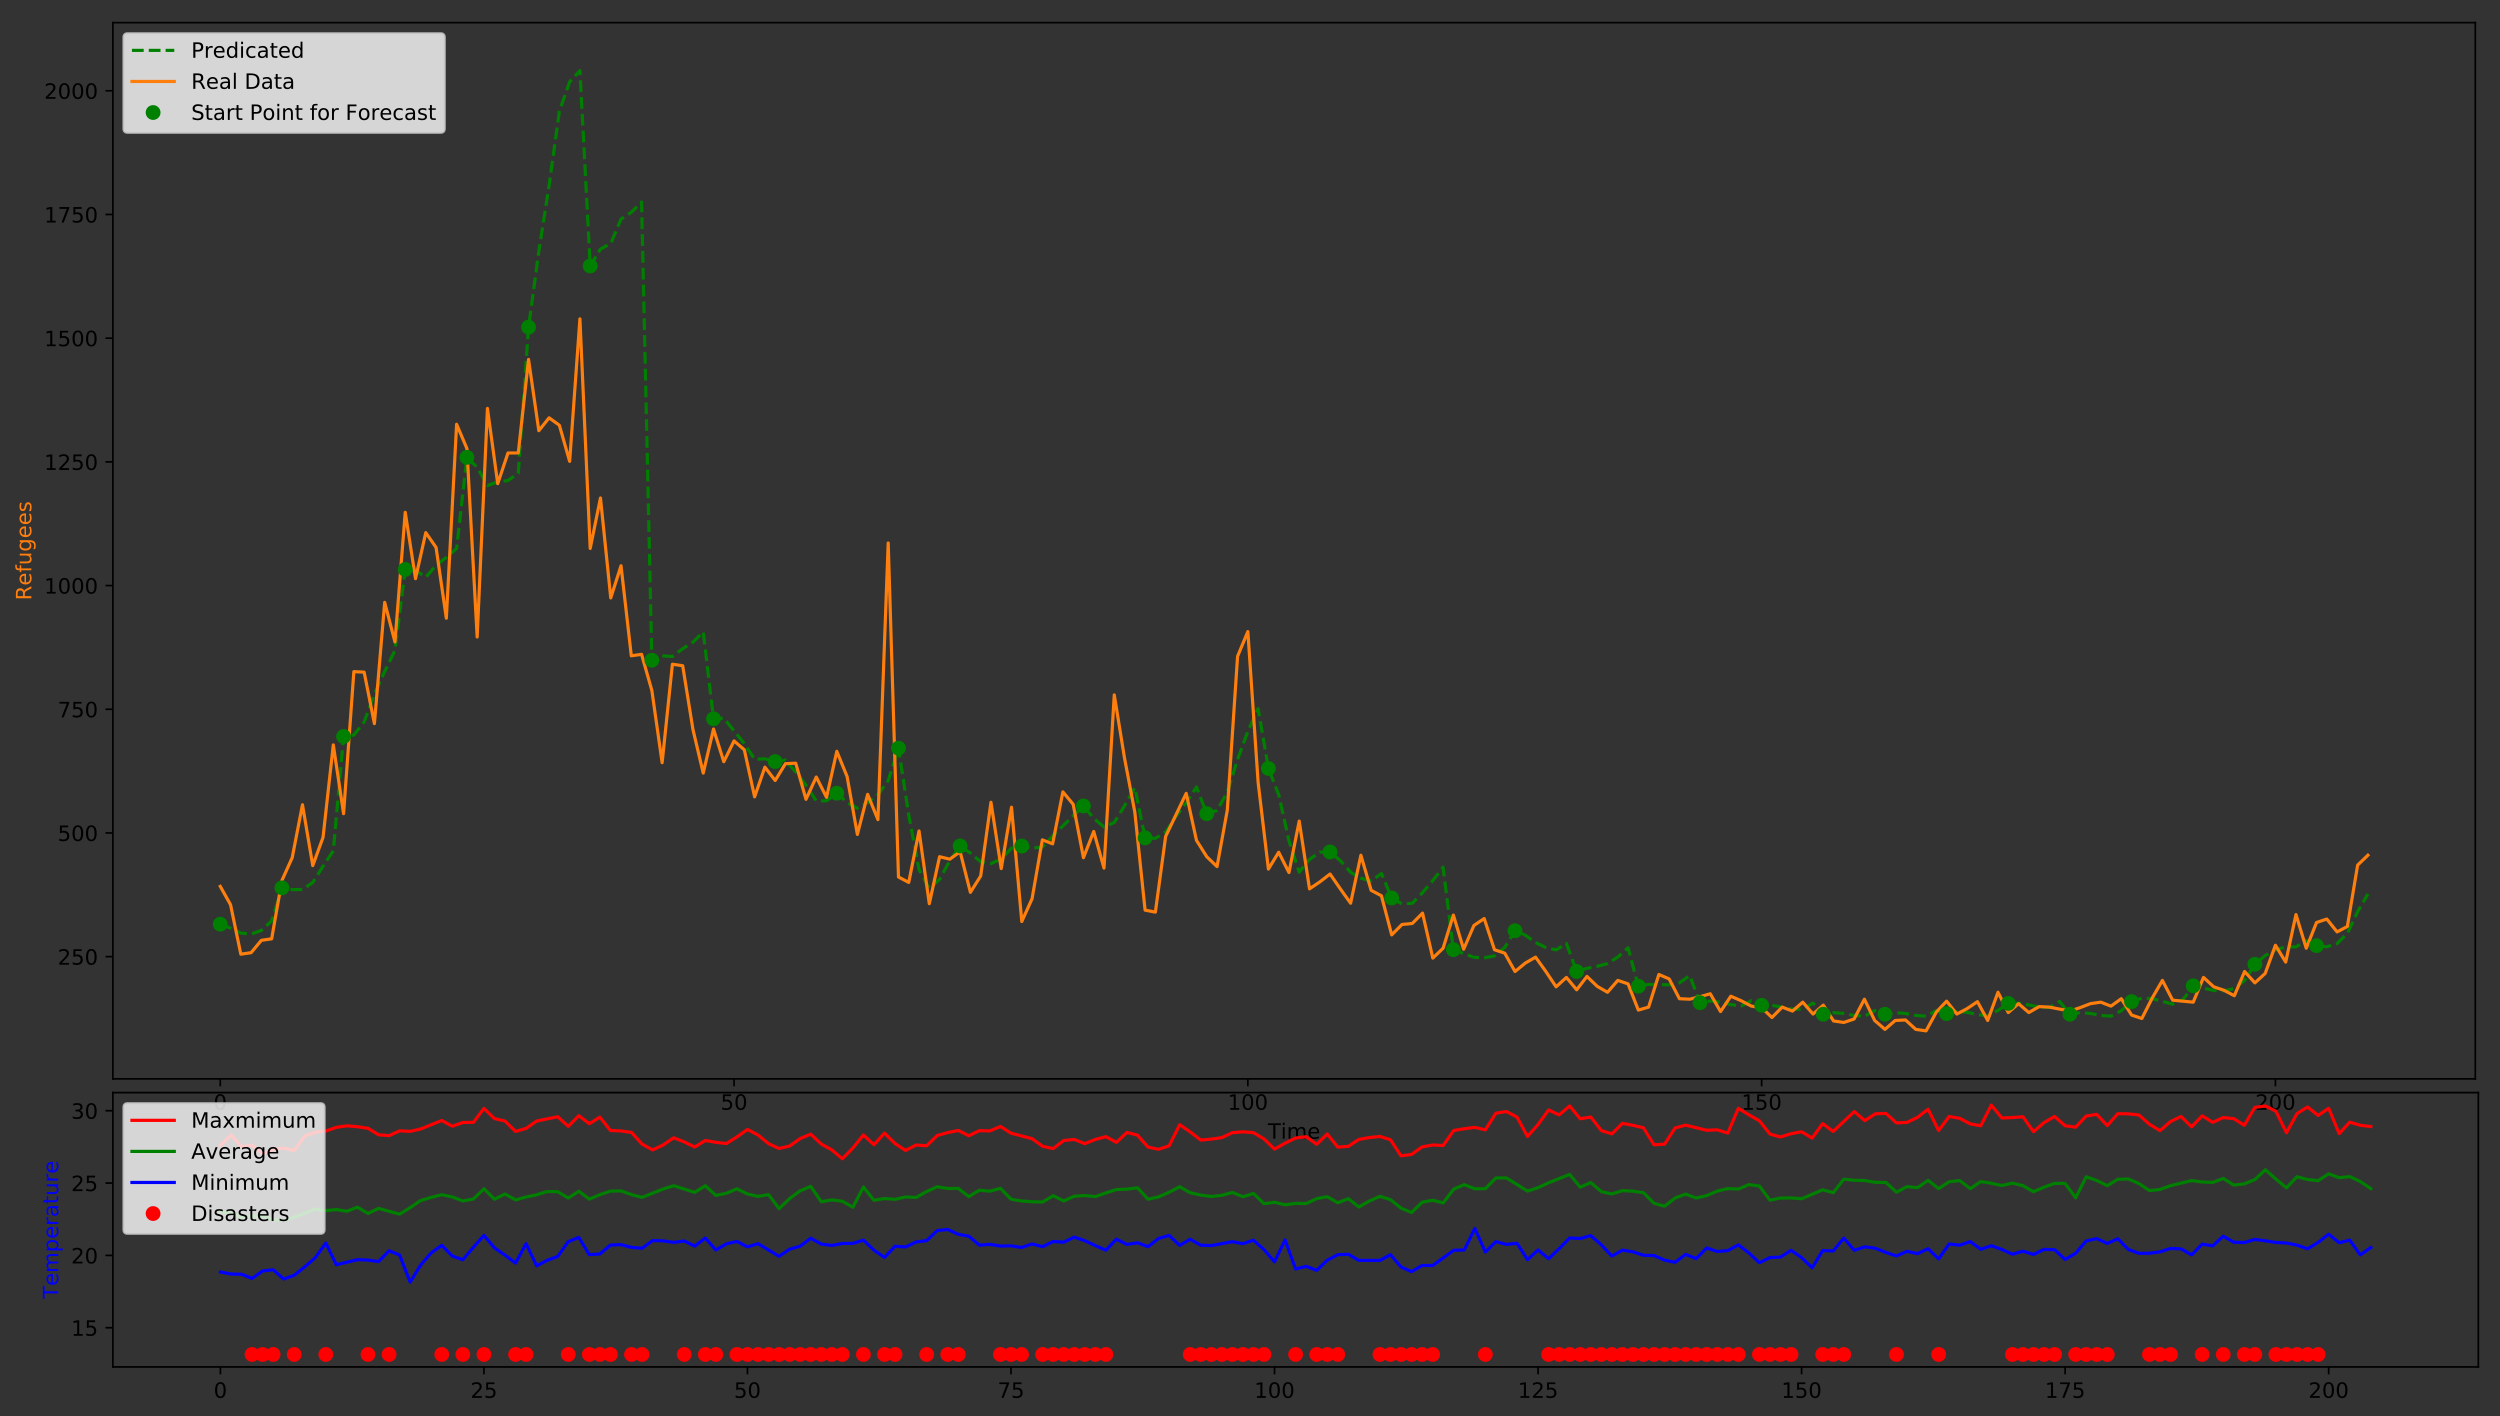 <?xml version="1.0" encoding="utf-8" standalone="no"?>
<!DOCTYPE svg PUBLIC "-//W3C//DTD SVG 1.1//EN"
  "http://www.w3.org/Graphics/SVG/1.1/DTD/svg11.dtd">
<!-- Created with matplotlib (http://matplotlib.org/) -->
<svg height="669pt" version="1.1" viewBox="0 0 1181 669" width="1181pt" xmlns="http://www.w3.org/2000/svg" xmlns:xlink="http://www.w3.org/1999/xlink">
 <rect x="0" y="0" width="1181" height="669" fill="#333333" stroke="none"/>
 <defs>
  <style type="text/css">
*{stroke-linecap:butt;stroke-linejoin:round;}
  </style>
 </defs>
 <g id="figure_1">
  <g id="patch_1">
   <path d="M 0 669.618 
L 1181.468 669.618 
L 1181.468 -0 
L 0 -0 
z
" style="fill:none;"/>
  </g>
  <g id="axes_1">
   <g id="patch_2">
    <path d="M 53.328 509.66 
L 1169.328 509.66 
L 1169.328 10.7 
L 53.328 10.7 
z
" style="fill:none;"/>
   </g>
   <g id="matplotlib.axis_1">
    <g id="xtick_1">
     <g id="line2d_1">
      <defs>
       <path d="M 0 0 
L 0 3.5 
" id="meb8ce6137a" style="stroke:#000000;stroke-width:0.8;"/>
      </defs>
      <g>
       <use style="stroke:#000000;stroke-width:0.8;" x="104.055" xlink:href="#meb8ce6137a" y="509.66"/>
      </g>
     </g>
     <g id="text_1">
      <!-- 0 -->
      <defs>
       <path d="M 31.781 66.406 
Q 24.172 66.406 20.328 58.906 
Q 16.5 51.422 16.5 36.375 
Q 16.5 21.391 20.328 13.891 
Q 24.172 6.391 31.781 6.391 
Q 39.453 6.391 43.281 13.891 
Q 47.125 21.391 47.125 36.375 
Q 47.125 51.422 43.281 58.906 
Q 39.453 66.406 31.781 66.406 
z
M 31.781 74.219 
Q 44.047 74.219 50.516 64.516 
Q 56.984 54.828 56.984 36.375 
Q 56.984 17.969 50.516 8.266 
Q 44.047 -1.422 31.781 -1.422 
Q 19.531 -1.422 13.062 8.266 
Q 6.594 17.969 6.594 36.375 
Q 6.594 54.828 13.062 64.516 
Q 19.531 74.219 31.781 74.219 
z
" id="DejaVuSans-30"/>
      </defs>
      <g transform="translate(100.874 524.258)scale(0.1 -0.1)">
       <use xlink:href="#DejaVuSans-30"/>
      </g>
     </g>
    </g>
    <g id="xtick_2">
     <g id="line2d_2">
      <g>
       <use style="stroke:#000000;stroke-width:0.8;" x="346.77" xlink:href="#meb8ce6137a" y="509.66"/>
      </g>
     </g>
     <g id="text_2">
      <!-- 50 -->
      <defs>
       <path d="M 10.797 72.906 
L 49.516 72.906 
L 49.516 64.594 
L 19.828 64.594 
L 19.828 46.734 
Q 21.969 47.469 24.109 47.828 
Q 26.266 48.188 28.422 48.188 
Q 40.625 48.188 47.75 41.5 
Q 54.891 34.812 54.891 23.391 
Q 54.891 11.625 47.562 5.094 
Q 40.234 -1.422 26.906 -1.422 
Q 22.312 -1.422 17.547 -0.641 
Q 12.797 0.141 7.719 1.703 
L 7.719 11.625 
Q 12.109 9.234 16.797 8.062 
Q 21.484 6.891 26.703 6.891 
Q 35.156 6.891 40.078 11.328 
Q 45.016 15.766 45.016 23.391 
Q 45.016 31 40.078 35.438 
Q 35.156 39.891 26.703 39.891 
Q 22.75 39.891 18.812 39.016 
Q 14.891 38.141 10.797 36.281 
z
" id="DejaVuSans-35"/>
      </defs>
      <g transform="translate(340.407 524.258)scale(0.1 -0.1)">
       <use xlink:href="#DejaVuSans-35"/>
       <use x="63.623" xlink:href="#DejaVuSans-30"/>
      </g>
     </g>
    </g>
    <g id="xtick_3">
     <g id="line2d_3">
      <g>
       <use style="stroke:#000000;stroke-width:0.8;" x="589.484" xlink:href="#meb8ce6137a" y="509.66"/>
      </g>
     </g>
     <g id="text_3">
      <!-- 100 -->
      <defs>
       <path d="M 12.406 8.297 
L 28.516 8.297 
L 28.516 63.922 
L 10.984 60.406 
L 10.984 69.391 
L 28.422 72.906 
L 38.281 72.906 
L 38.281 8.297 
L 54.391 8.297 
L 54.391 0 
L 12.406 0 
z
" id="DejaVuSans-31"/>
      </defs>
      <g transform="translate(579.94 524.258)scale(0.1 -0.1)">
       <use xlink:href="#DejaVuSans-31"/>
       <use x="63.623" xlink:href="#DejaVuSans-30"/>
       <use x="127.246" xlink:href="#DejaVuSans-30"/>
      </g>
     </g>
    </g>
    <g id="xtick_4">
     <g id="line2d_4">
      <g>
       <use style="stroke:#000000;stroke-width:0.8;" x="832.198" xlink:href="#meb8ce6137a" y="509.66"/>
      </g>
     </g>
     <g id="text_4">
      <!-- 150 -->
      <g transform="translate(822.654 524.258)scale(0.1 -0.1)">
       <use xlink:href="#DejaVuSans-31"/>
       <use x="63.623" xlink:href="#DejaVuSans-35"/>
       <use x="127.246" xlink:href="#DejaVuSans-30"/>
      </g>
     </g>
    </g>
    <g id="xtick_5">
     <g id="line2d_5">
      <g>
       <use style="stroke:#000000;stroke-width:0.8;" x="1074.912" xlink:href="#meb8ce6137a" y="509.66"/>
      </g>
     </g>
     <g id="text_5">
      <!-- 200 -->
      <defs>
       <path d="M 19.188 8.297 
L 53.609 8.297 
L 53.609 0 
L 7.328 0 
L 7.328 8.297 
Q 12.938 14.109 22.625 23.891 
Q 32.328 33.688 34.812 36.531 
Q 39.547 41.844 41.422 45.531 
Q 43.312 49.219 43.312 52.781 
Q 43.312 58.594 39.234 62.25 
Q 35.156 65.922 28.609 65.922 
Q 23.969 65.922 18.812 64.312 
Q 13.672 62.703 7.812 59.422 
L 7.812 69.391 
Q 13.766 71.781 18.938 73 
Q 24.125 74.219 28.422 74.219 
Q 39.75 74.219 46.484 68.547 
Q 53.219 62.891 53.219 53.422 
Q 53.219 48.922 51.531 44.891 
Q 49.859 40.875 45.406 35.406 
Q 44.188 33.984 37.641 27.219 
Q 31.109 20.453 19.188 8.297 
z
" id="DejaVuSans-32"/>
      </defs>
      <g transform="translate(1065.369 524.258)scale(0.1 -0.1)">
       <use xlink:href="#DejaVuSans-32"/>
       <use x="63.623" xlink:href="#DejaVuSans-30"/>
       <use x="127.246" xlink:href="#DejaVuSans-30"/>
      </g>
     </g>
    </g>
    <g id="text_6">
     <!-- Time -->
     <defs>
      <path d="M -0.297 72.906 
L 61.375 72.906 
L 61.375 64.594 
L 35.5 64.594 
L 35.5 0 
L 25.594 0 
L 25.594 64.594 
L -0.297 64.594 
z
" id="DejaVuSans-54"/>
      <path d="M 9.422 54.688 
L 18.406 54.688 
L 18.406 0 
L 9.422 0 
z
M 9.422 75.984 
L 18.406 75.984 
L 18.406 64.594 
L 9.422 64.594 
z
" id="DejaVuSans-69"/>
      <path d="M 52 44.188 
Q 55.375 50.25 60.062 53.125 
Q 64.75 56 71.094 56 
Q 79.641 56 84.281 50.016 
Q 88.922 44.047 88.922 33.016 
L 88.922 0 
L 79.891 0 
L 79.891 32.719 
Q 79.891 40.578 77.094 44.375 
Q 74.312 48.188 68.609 48.188 
Q 61.625 48.188 57.562 43.547 
Q 53.516 38.922 53.516 30.906 
L 53.516 0 
L 44.484 0 
L 44.484 32.719 
Q 44.484 40.625 41.703 44.406 
Q 38.922 48.188 33.109 48.188 
Q 26.219 48.188 22.156 43.531 
Q 18.109 38.875 18.109 30.906 
L 18.109 0 
L 9.078 0 
L 9.078 54.688 
L 18.109 54.688 
L 18.109 46.188 
Q 21.188 51.219 25.484 53.609 
Q 29.781 56 35.688 56 
Q 41.656 56 45.828 52.969 
Q 50 49.953 52 44.188 
z
" id="DejaVuSans-6d"/>
      <path d="M 56.203 29.594 
L 56.203 25.203 
L 14.891 25.203 
Q 15.484 15.922 20.484 11.062 
Q 25.484 6.203 34.422 6.203 
Q 39.594 6.203 44.453 7.469 
Q 49.312 8.734 54.109 11.281 
L 54.109 2.781 
Q 49.266 0.734 44.188 -0.344 
Q 39.109 -1.422 33.891 -1.422 
Q 20.797 -1.422 13.156 6.188 
Q 5.516 13.812 5.516 26.812 
Q 5.516 40.234 12.766 48.109 
Q 20.016 56 32.328 56 
Q 43.359 56 49.781 48.891 
Q 56.203 41.797 56.203 29.594 
z
M 47.219 32.234 
Q 47.125 39.594 43.094 43.984 
Q 39.062 48.391 32.422 48.391 
Q 24.906 48.391 20.391 44.141 
Q 15.875 39.891 15.188 32.172 
z
" id="DejaVuSans-65"/>
     </defs>
     <g transform="translate(598.941 537.937)scale(0.1 -0.1)">
      <use xlink:href="#DejaVuSans-54"/>
      <use x="61.037" xlink:href="#DejaVuSans-69"/>
      <use x="88.82" xlink:href="#DejaVuSans-6d"/>
      <use x="186.232" xlink:href="#DejaVuSans-65"/>
     </g>
    </g>
   </g>
   <g id="matplotlib.axis_2">
    <g id="ytick_1">
     <g id="line2d_6">
      <defs>
       <path d="M 0 0 
L -3.5 0 
" id="m1d7fadb107" style="stroke:#000000;stroke-width:0.8;"/>
      </defs>
      <g>
       <use style="stroke:#000000;stroke-width:0.8;" x="53.328" xlink:href="#m1d7fadb107" y="451.92"/>
      </g>
     </g>
     <g id="text_7">
      <!-- 250 -->
      <g transform="translate(27.241 455.719)scale(0.1 -0.1)">
       <use xlink:href="#DejaVuSans-32"/>
       <use x="63.623" xlink:href="#DejaVuSans-35"/>
       <use x="127.246" xlink:href="#DejaVuSans-30"/>
      </g>
     </g>
    </g>
    <g id="ytick_2">
     <g id="line2d_7">
      <g>
       <use style="stroke:#000000;stroke-width:0.8;" x="53.328" xlink:href="#m1d7fadb107" y="393.486"/>
      </g>
     </g>
     <g id="text_8">
      <!-- 500 -->
      <g transform="translate(27.241 397.286)scale(0.1 -0.1)">
       <use xlink:href="#DejaVuSans-35"/>
       <use x="63.623" xlink:href="#DejaVuSans-30"/>
       <use x="127.246" xlink:href="#DejaVuSans-30"/>
      </g>
     </g>
    </g>
    <g id="ytick_3">
     <g id="line2d_8">
      <g>
       <use style="stroke:#000000;stroke-width:0.8;" x="53.328" xlink:href="#m1d7fadb107" y="335.053"/>
      </g>
     </g>
     <g id="text_9">
      <!-- 750 -->
      <defs>
       <path d="M 8.203 72.906 
L 55.078 72.906 
L 55.078 68.703 
L 28.609 0 
L 18.312 0 
L 43.219 64.594 
L 8.203 64.594 
z
" id="DejaVuSans-37"/>
      </defs>
      <g transform="translate(27.241 338.852)scale(0.1 -0.1)">
       <use xlink:href="#DejaVuSans-37"/>
       <use x="63.623" xlink:href="#DejaVuSans-35"/>
       <use x="127.246" xlink:href="#DejaVuSans-30"/>
      </g>
     </g>
    </g>
    <g id="ytick_4">
     <g id="line2d_9">
      <g>
       <use style="stroke:#000000;stroke-width:0.8;" x="53.328" xlink:href="#m1d7fadb107" y="276.619"/>
      </g>
     </g>
     <g id="text_10">
      <!-- 1000 -->
      <g transform="translate(20.878 280.418)scale(0.1 -0.1)">
       <use xlink:href="#DejaVuSans-31"/>
       <use x="63.623" xlink:href="#DejaVuSans-30"/>
       <use x="127.246" xlink:href="#DejaVuSans-30"/>
       <use x="190.869" xlink:href="#DejaVuSans-30"/>
      </g>
     </g>
    </g>
    <g id="ytick_5">
     <g id="line2d_10">
      <g>
       <use style="stroke:#000000;stroke-width:0.8;" x="53.328" xlink:href="#m1d7fadb107" y="218.186"/>
      </g>
     </g>
     <g id="text_11">
      <!-- 1250 -->
      <g transform="translate(20.878 221.985)scale(0.1 -0.1)">
       <use xlink:href="#DejaVuSans-31"/>
       <use x="63.623" xlink:href="#DejaVuSans-32"/>
       <use x="127.246" xlink:href="#DejaVuSans-35"/>
       <use x="190.869" xlink:href="#DejaVuSans-30"/>
      </g>
     </g>
    </g>
    <g id="ytick_6">
     <g id="line2d_11">
      <g>
       <use style="stroke:#000000;stroke-width:0.8;" x="53.328" xlink:href="#m1d7fadb107" y="159.752"/>
      </g>
     </g>
     <g id="text_12">
      <!-- 1500 -->
      <g transform="translate(20.878 163.551)scale(0.1 -0.1)">
       <use xlink:href="#DejaVuSans-31"/>
       <use x="63.623" xlink:href="#DejaVuSans-35"/>
       <use x="127.246" xlink:href="#DejaVuSans-30"/>
       <use x="190.869" xlink:href="#DejaVuSans-30"/>
      </g>
     </g>
    </g>
    <g id="ytick_7">
     <g id="line2d_12">
      <g>
       <use style="stroke:#000000;stroke-width:0.8;" x="53.328" xlink:href="#m1d7fadb107" y="101.318"/>
      </g>
     </g>
     <g id="text_13">
      <!-- 1750 -->
      <g transform="translate(20.878 105.118)scale(0.1 -0.1)">
       <use xlink:href="#DejaVuSans-31"/>
       <use x="63.623" xlink:href="#DejaVuSans-37"/>
       <use x="127.246" xlink:href="#DejaVuSans-35"/>
       <use x="190.869" xlink:href="#DejaVuSans-30"/>
      </g>
     </g>
    </g>
    <g id="ytick_8">
     <g id="line2d_13">
      <g>
       <use style="stroke:#000000;stroke-width:0.8;" x="53.328" xlink:href="#m1d7fadb107" y="42.885"/>
      </g>
     </g>
     <g id="text_14">
      <!-- 2000 -->
      <g transform="translate(20.878 46.684)scale(0.1 -0.1)">
       <use xlink:href="#DejaVuSans-32"/>
       <use x="63.623" xlink:href="#DejaVuSans-30"/>
       <use x="127.246" xlink:href="#DejaVuSans-30"/>
       <use x="190.869" xlink:href="#DejaVuSans-30"/>
      </g>
     </g>
    </g>
    <g id="text_15">
     <!-- Refugees -->
     <defs>
      <path d="M 44.391 34.188 
Q 47.562 33.109 50.562 29.594 
Q 53.562 26.078 56.594 19.922 
L 66.609 0 
L 56 0 
L 46.688 18.703 
Q 43.062 26.031 39.672 28.422 
Q 36.281 30.812 30.422 30.812 
L 19.672 30.812 
L 19.672 0 
L 9.812 0 
L 9.812 72.906 
L 32.078 72.906 
Q 44.578 72.906 50.734 67.672 
Q 56.891 62.453 56.891 51.906 
Q 56.891 45.016 53.688 40.469 
Q 50.484 35.938 44.391 34.188 
z
M 19.672 64.797 
L 19.672 38.922 
L 32.078 38.922 
Q 39.203 38.922 42.844 42.219 
Q 46.484 45.516 46.484 51.906 
Q 46.484 58.297 42.844 61.547 
Q 39.203 64.797 32.078 64.797 
z
" id="DejaVuSans-52"/>
      <path d="M 37.109 75.984 
L 37.109 68.5 
L 28.516 68.5 
Q 23.688 68.5 21.797 66.547 
Q 19.922 64.594 19.922 59.516 
L 19.922 54.688 
L 34.719 54.688 
L 34.719 47.703 
L 19.922 47.703 
L 19.922 0 
L 10.891 0 
L 10.891 47.703 
L 2.297 47.703 
L 2.297 54.688 
L 10.891 54.688 
L 10.891 58.5 
Q 10.891 67.625 15.141 71.797 
Q 19.391 75.984 28.609 75.984 
z
" id="DejaVuSans-66"/>
      <path d="M 8.5 21.578 
L 8.5 54.688 
L 17.484 54.688 
L 17.484 21.922 
Q 17.484 14.156 20.5 10.266 
Q 23.531 6.391 29.594 6.391 
Q 36.859 6.391 41.078 11.031 
Q 45.312 15.672 45.312 23.688 
L 45.312 54.688 
L 54.297 54.688 
L 54.297 0 
L 45.312 0 
L 45.312 8.406 
Q 42.047 3.422 37.719 1 
Q 33.406 -1.422 27.688 -1.422 
Q 18.266 -1.422 13.375 4.438 
Q 8.5 10.297 8.5 21.578 
z
M 31.109 56 
z
" id="DejaVuSans-75"/>
      <path d="M 45.406 27.984 
Q 45.406 37.75 41.375 43.109 
Q 37.359 48.484 30.078 48.484 
Q 22.859 48.484 18.828 43.109 
Q 14.797 37.75 14.797 27.984 
Q 14.797 18.266 18.828 12.891 
Q 22.859 7.516 30.078 7.516 
Q 37.359 7.516 41.375 12.891 
Q 45.406 18.266 45.406 27.984 
z
M 54.391 6.781 
Q 54.391 -7.172 48.188 -13.984 
Q 42 -20.797 29.203 -20.797 
Q 24.469 -20.797 20.266 -20.094 
Q 16.062 -19.391 12.109 -17.922 
L 12.109 -9.188 
Q 16.062 -11.328 19.922 -12.344 
Q 23.781 -13.375 27.781 -13.375 
Q 36.625 -13.375 41.016 -8.766 
Q 45.406 -4.156 45.406 5.172 
L 45.406 9.625 
Q 42.625 4.781 38.281 2.391 
Q 33.938 0 27.875 0 
Q 17.828 0 11.672 7.656 
Q 5.516 15.328 5.516 27.984 
Q 5.516 40.672 11.672 48.328 
Q 17.828 56 27.875 56 
Q 33.938 56 38.281 53.609 
Q 42.625 51.219 45.406 46.391 
L 45.406 54.688 
L 54.391 54.688 
z
" id="DejaVuSans-67"/>
      <path d="M 44.281 53.078 
L 44.281 44.578 
Q 40.484 46.531 36.375 47.5 
Q 32.281 48.484 27.875 48.484 
Q 21.188 48.484 17.844 46.438 
Q 14.5 44.391 14.5 40.281 
Q 14.5 37.156 16.891 35.375 
Q 19.281 33.594 26.516 31.984 
L 29.594 31.297 
Q 39.156 29.25 43.188 25.516 
Q 47.219 21.781 47.219 15.094 
Q 47.219 7.469 41.188 3.016 
Q 35.156 -1.422 24.609 -1.422 
Q 20.219 -1.422 15.453 -0.562 
Q 10.688 0.297 5.422 2 
L 5.422 11.281 
Q 10.406 8.688 15.234 7.391 
Q 20.062 6.109 24.812 6.109 
Q 31.156 6.109 34.562 8.281 
Q 37.984 10.453 37.984 14.406 
Q 37.984 18.062 35.516 20.016 
Q 33.062 21.969 24.703 23.781 
L 21.578 24.516 
Q 13.234 26.266 9.516 29.906 
Q 5.812 33.547 5.812 39.891 
Q 5.812 47.609 11.281 51.797 
Q 16.75 56 26.812 56 
Q 31.781 56 36.172 55.266 
Q 40.578 54.547 44.281 53.078 
z
" id="DejaVuSans-73"/>
     </defs>
     <g style="fill:#ff7f0e;" transform="translate(14.798 283.589)rotate(-90)scale(0.1 -0.1)">
      <use xlink:href="#DejaVuSans-52"/>
      <use x="69.42" xlink:href="#DejaVuSans-65"/>
      <use x="130.943" xlink:href="#DejaVuSans-66"/>
      <use x="166.148" xlink:href="#DejaVuSans-75"/>
      <use x="229.527" xlink:href="#DejaVuSans-67"/>
      <use x="293.004" xlink:href="#DejaVuSans-65"/>
      <use x="354.527" xlink:href="#DejaVuSans-65"/>
      <use x="416.051" xlink:href="#DejaVuSans-73"/>
     </g>
    </g>
   </g>
   <g id="line2d_14">
    <path clip-path="url(#pcb5b88550c)" d="M 104.055 436.585 
L 108.91 438.464 
L 113.764 440.787 
L 118.618 441.259 
L 123.473 439.52 
L 128.327 435.058 
L 133.181 419.405 
L 138.035 420.258 
L 142.89 420.217 
L 147.744 416.88 
L 152.598 409.213 
L 157.453 401.919 
L 162.307 347.906 
L 167.161 347.216 
L 172.015 341.085 
L 176.87 327.891 
L 181.724 317.213 
L 186.578 307.27 
L 191.433 269.01 
L 196.287 269.469 
L 201.141 272.677 
L 205.995 267.043 
L 210.85 263.318 
L 215.704 259.078 
L 220.558 216.064 
L 225.413 220.765 
L 230.267 229.352 
L 235.121 227.688 
L 239.975 227.015 
L 244.83 223.503 
L 249.684 154.549 
L 254.538 118.713 
L 259.393 87.574 
L 264.247 52.575 
L 269.101 38.651 
L 273.955 33.38 
L 278.81 125.631 
L 283.664 117.64 
L 288.518 115.074 
L 293.372 103.522 
L 298.227 100.283 
L 303.081 95.431 
L 307.935 311.901 
L 312.79 309.798 
L 317.644 310.128 
L 322.498 306.45 
L 327.352 303.365 
L 332.207 298.533 
L 337.061 339.553 
L 341.915 339.252 
L 351.624 351.301 
L 356.478 358.697 
L 361.332 358.46 
L 366.187 359.764 
L 371.041 359.056 
L 375.895 364.708 
L 380.75 370.913 
L 385.604 378.344 
L 390.458 378.3 
L 395.312 374.725 
L 400.167 379.112 
L 405.021 381.796 
L 409.875 379.148 
L 414.73 375.411 
L 419.584 368.765 
L 424.438 353.427 
L 429.292 385.042 
L 434.147 410.76 
L 439.001 419.736 
L 443.855 415.42 
L 448.71 406.556 
L 453.564 399.622 
L 458.418 403.002 
L 463.272 407.086 
L 468.127 407.961 
L 472.981 405.789 
L 477.835 400.641 
L 482.69 399.673 
L 487.544 400.647 
L 492.398 400.129 
L 497.252 394.902 
L 511.815 380.741 
L 516.67 386.577 
L 521.524 390.647 
L 526.378 388.549 
L 531.232 380.644 
L 536.087 372.103 
L 540.941 395.827 
L 545.795 396.026 
L 550.65 393.069 
L 555.504 385.661 
L 560.358 379.215 
L 565.212 371.803 
L 570.067 384.381 
L 574.921 382.889 
L 579.775 374.249 
L 584.63 358.704 
L 589.484 345.547 
L 594.338 334.76 
L 599.192 363.019 
L 604.047 375.383 
L 608.901 397.177 
L 613.755 411.991 
L 618.61 405.987 
L 623.464 402.543 
L 628.318 402.475 
L 633.172 406.568 
L 638.027 412.052 
L 642.881 414.883 
L 647.735 416.187 
L 652.59 412.66 
L 657.444 424.21 
L 662.298 427.001 
L 667.152 426.708 
L 672.007 421.692 
L 676.861 415.957 
L 681.715 409.678 
L 686.57 448.646 
L 696.278 452.244 
L 701.132 452.468 
L 705.987 451.559 
L 710.841 447.592 
L 715.695 439.682 
L 720.55 441.778 
L 725.404 445.255 
L 730.258 447.622 
L 735.112 448.737 
L 739.967 445.717 
L 744.821 458.933 
L 749.675 457.444 
L 754.53 456.499 
L 759.384 455.178 
L 764.238 452.138 
L 769.092 447.722 
L 773.947 465.885 
L 778.801 465.039 
L 788.51 465.238 
L 793.364 464.291 
L 798.218 460.864 
L 803.072 473.671 
L 807.927 472.866 
L 812.781 473.425 
L 817.635 474.572 
L 822.49 475.263 
L 827.344 472.73 
L 832.198 474.899 
L 837.052 474.905 
L 846.761 476.693 
L 851.615 476.793 
L 856.469 473.838 
L 861.324 479.129 
L 866.178 478.383 
L 871.032 478.754 
L 875.887 479.684 
L 880.741 480.051 
L 885.595 477.404 
L 890.449 479.129 
L 895.304 478.383 
L 900.158 478.754 
L 905.012 479.684 
L 909.867 480.051 
L 914.721 477.404 
L 919.575 478.849 
L 924.429 477.888 
L 929.284 478.217 
L 934.138 479.253 
L 938.992 479.826 
L 943.847 477.332 
L 948.701 474.011 
L 953.555 473.899 
L 958.409 474.736 
L 963.264 475.73 
L 968.118 475.952 
L 972.972 473.069 
L 977.827 479.129 
L 982.681 478.383 
L 987.535 478.754 
L 992.389 479.684 
L 997.244 480.051 
L 1002.098 477.404 
L 1006.952 473.174 
L 1011.807 471.527 
L 1016.661 471.754 
L 1026.369 474.353 
L 1031.224 472.245 
L 1036.078 465.717 
L 1045.787 467.912 
L 1050.641 468.009 
L 1055.495 466.979 
L 1060.349 463.182 
L 1065.204 455.53 
L 1070.058 451.425 
L 1074.912 448.768 
L 1079.767 447.299 
L 1084.621 447.313 
L 1089.475 444.383 
L 1094.329 446.73 
L 1099.184 447.253 
L 1104.038 445.742 
L 1108.892 440.924 
L 1113.747 430.689 
L 1118.601 422.326 
L 1118.601 422.326 
" style="fill:none;stroke:#008000;stroke-dasharray:5.55,2.4;stroke-dashoffset:0;stroke-width:1.5;"/>
   </g>
   <g id="line2d_15">
    <path clip-path="url(#pcb5b88550c)" d="M 104.055 418.73 
L 108.91 427.378 
L 113.764 450.751 
L 118.618 450.05 
L 123.473 444.207 
L 128.327 443.505 
L 133.181 415.925 
L 138.035 405.173 
L 142.89 380.163 
L 147.744 408.913 
L 152.598 395.59 
L 157.453 351.882 
L 162.307 384.371 
L 167.161 317.289 
L 172.015 317.523 
L 176.87 341.831 
L 181.724 284.566 
L 186.578 303.265 
L 191.433 242.026 
L 196.287 273.347 
L 201.141 251.61 
L 205.995 258.622 
L 210.85 292.046 
L 215.704 200.422 
L 220.558 211.875 
L 225.413 300.928 
L 230.267 192.942 
L 235.121 228.47 
L 239.975 213.978 
L 244.83 213.978 
L 249.684 169.803 
L 254.538 203.46 
L 259.393 197.383 
L 264.247 200.889 
L 269.101 217.952 
L 273.955 150.636 
L 278.81 259.089 
L 283.664 235.248 
L 288.518 282.462 
L 293.372 267.27 
L 298.227 309.809 
L 303.081 309.108 
L 307.935 326.171 
L 312.79 360.296 
L 317.644 313.783 
L 322.498 314.484 
L 327.352 344.636 
L 332.207 365.204 
L 337.061 344.402 
L 341.915 359.829 
L 346.77 350.012 
L 351.624 354.219 
L 356.478 376.424 
L 361.332 362.4 
L 366.187 368.71 
L 371.041 360.763 
L 375.895 360.53 
L 380.75 377.592 
L 385.604 367.074 
L 390.458 376.657 
L 395.312 354.92 
L 400.167 366.841 
L 405.021 394.187 
L 409.875 375.255 
L 414.73 387.175 
L 419.584 256.518 
L 424.438 414.289 
L 429.292 416.86 
L 434.147 392.551 
L 439.001 426.91 
L 443.855 404.706 
L 448.71 405.874 
L 453.564 402.368 
L 458.418 421.534 
L 463.272 413.821 
L 468.127 378.995 
L 472.981 410.315 
L 477.835 381.332 
L 482.69 435.325 
L 487.544 424.573 
L 492.398 396.759 
L 497.252 398.628 
L 502.107 374.086 
L 506.961 379.93 
L 511.815 405.173 
L 516.67 392.785 
L 521.524 410.081 
L 526.378 328.274 
L 531.232 358.192 
L 536.087 383.669 
L 540.941 429.949 
L 545.795 430.884 
L 550.65 395.122 
L 560.358 374.788 
L 565.212 396.992 
L 570.067 404.706 
L 574.921 409.38 
L 579.775 382.735 
L 584.63 310.043 
L 589.484 298.356 
L 594.338 369.645 
L 599.192 410.549 
L 604.047 402.602 
L 608.901 412.185 
L 613.755 387.877 
L 618.61 419.898 
L 623.464 416.626 
L 628.318 412.886 
L 633.172 419.898 
L 638.027 426.677 
L 642.881 404.004 
L 647.735 420.599 
L 652.59 423.171 
L 657.444 441.636 
L 662.298 436.727 
L 667.152 436.26 
L 672.007 431.351 
L 676.861 452.621 
L 681.715 447.946 
L 686.57 432.286 
L 691.424 448.414 
L 696.278 437.195 
L 701.132 433.922 
L 705.987 448.648 
L 710.841 450.284 
L 715.695 458.932 
L 720.55 454.958 
L 725.404 452.154 
L 730.258 458.932 
L 735.112 466.178 
L 739.967 461.737 
L 744.821 467.58 
L 749.675 461.269 
L 754.53 465.944 
L 759.384 468.749 
L 764.238 463.139 
L 769.092 464.775 
L 773.947 477.163 
L 778.801 475.761 
L 783.655 460.334 
L 788.51 462.438 
L 793.364 471.787 
L 798.218 472.021 
L 803.072 470.852 
L 807.927 469.45 
L 812.781 477.864 
L 817.635 470.619 
L 822.49 472.722 
L 827.344 475.293 
L 832.198 475.994 
L 837.052 480.669 
L 841.907 475.761 
L 846.761 477.631 
L 851.615 473.423 
L 856.469 479.033 
L 861.324 474.826 
L 866.178 482.305 
L 871.032 483.007 
L 875.887 481.37 
L 880.741 472.021 
L 885.595 482.072 
L 890.449 486.279 
L 895.304 482.072 
L 900.158 481.838 
L 905.012 486.279 
L 909.867 486.98 
L 914.721 478.098 
L 919.575 472.956 
L 924.429 479.033 
L 929.284 476.462 
L 934.138 473.19 
L 938.992 482.072 
L 943.847 468.749 
L 948.701 478.332 
L 953.555 474.125 
L 958.409 478.332 
L 963.264 475.527 
L 968.118 475.761 
L 977.827 477.631 
L 982.681 475.994 
L 987.535 474.125 
L 992.389 473.423 
L 997.244 475.293 
L 1002.098 471.787 
L 1006.952 479.501 
L 1011.807 481.137 
L 1016.661 471.554 
L 1021.515 463.139 
L 1026.369 472.488 
L 1036.078 473.423 
L 1040.932 461.737 
L 1045.787 466.178 
L 1050.641 467.814 
L 1055.495 470.385 
L 1060.349 458.932 
L 1065.204 464.308 
L 1070.058 459.867 
L 1074.912 446.544 
L 1079.767 454.491 
L 1084.621 432.052 
L 1089.475 447.946 
L 1094.329 435.792 
L 1099.184 434.156 
L 1104.038 440.233 
L 1108.892 437.662 
L 1113.747 408.679 
L 1118.601 404.004 
L 1118.601 404.004 
" style="fill:none;stroke:#ff7f0e;stroke-linecap:square;stroke-width:1.5;"/>
   </g>
   <g id="line2d_16">
    <defs>
     <path d="M 0 3 
C 0.796 3 1.559 2.684 2.121 2.121 
C 2.684 1.559 3 0.796 3 0 
C 3 -0.796 2.684 -1.559 2.121 -2.121 
C 1.559 -2.684 0.796 -3 0 -3 
C -0.796 -3 -1.559 -2.684 -2.121 -2.121 
C -2.684 -1.559 -3 -0.796 -3 0 
C -3 0.796 -2.684 1.559 -2.121 2.121 
C -1.559 2.684 -0.796 3 0 3 
z
" id="m85c4a07070" style="stroke:#008000;"/>
    </defs>
    <g clip-path="url(#pcb5b88550c)">
     <use style="fill:#008000;stroke:#008000;" x="104.055" xlink:href="#m85c4a07070" y="436.585"/>
     <use style="fill:#008000;stroke:#008000;" x="133.181" xlink:href="#m85c4a07070" y="419.405"/>
     <use style="fill:#008000;stroke:#008000;" x="162.307" xlink:href="#m85c4a07070" y="347.906"/>
     <use style="fill:#008000;stroke:#008000;" x="191.433" xlink:href="#m85c4a07070" y="269.01"/>
     <use style="fill:#008000;stroke:#008000;" x="220.558" xlink:href="#m85c4a07070" y="216.064"/>
     <use style="fill:#008000;stroke:#008000;" x="249.684" xlink:href="#m85c4a07070" y="154.549"/>
     <use style="fill:#008000;stroke:#008000;" x="278.81" xlink:href="#m85c4a07070" y="125.631"/>
     <use style="fill:#008000;stroke:#008000;" x="307.935" xlink:href="#m85c4a07070" y="311.901"/>
     <use style="fill:#008000;stroke:#008000;" x="337.061" xlink:href="#m85c4a07070" y="339.553"/>
     <use style="fill:#008000;stroke:#008000;" x="366.187" xlink:href="#m85c4a07070" y="359.764"/>
     <use style="fill:#008000;stroke:#008000;" x="395.312" xlink:href="#m85c4a07070" y="374.725"/>
     <use style="fill:#008000;stroke:#008000;" x="424.438" xlink:href="#m85c4a07070" y="353.427"/>
     <use style="fill:#008000;stroke:#008000;" x="453.564" xlink:href="#m85c4a07070" y="399.622"/>
     <use style="fill:#008000;stroke:#008000;" x="482.69" xlink:href="#m85c4a07070" y="399.673"/>
     <use style="fill:#008000;stroke:#008000;" x="511.815" xlink:href="#m85c4a07070" y="380.741"/>
     <use style="fill:#008000;stroke:#008000;" x="540.941" xlink:href="#m85c4a07070" y="395.827"/>
     <use style="fill:#008000;stroke:#008000;" x="570.067" xlink:href="#m85c4a07070" y="384.381"/>
     <use style="fill:#008000;stroke:#008000;" x="599.192" xlink:href="#m85c4a07070" y="363.019"/>
     <use style="fill:#008000;stroke:#008000;" x="628.318" xlink:href="#m85c4a07070" y="402.475"/>
     <use style="fill:#008000;stroke:#008000;" x="657.444" xlink:href="#m85c4a07070" y="424.21"/>
     <use style="fill:#008000;stroke:#008000;" x="686.57" xlink:href="#m85c4a07070" y="448.646"/>
     <use style="fill:#008000;stroke:#008000;" x="715.695" xlink:href="#m85c4a07070" y="439.682"/>
     <use style="fill:#008000;stroke:#008000;" x="744.821" xlink:href="#m85c4a07070" y="458.933"/>
     <use style="fill:#008000;stroke:#008000;" x="773.947" xlink:href="#m85c4a07070" y="465.885"/>
     <use style="fill:#008000;stroke:#008000;" x="803.072" xlink:href="#m85c4a07070" y="473.671"/>
     <use style="fill:#008000;stroke:#008000;" x="832.198" xlink:href="#m85c4a07070" y="474.899"/>
     <use style="fill:#008000;stroke:#008000;" x="861.324" xlink:href="#m85c4a07070" y="479.129"/>
     <use style="fill:#008000;stroke:#008000;" x="890.449" xlink:href="#m85c4a07070" y="479.129"/>
     <use style="fill:#008000;stroke:#008000;" x="919.575" xlink:href="#m85c4a07070" y="478.849"/>
     <use style="fill:#008000;stroke:#008000;" x="948.701" xlink:href="#m85c4a07070" y="474.011"/>
     <use style="fill:#008000;stroke:#008000;" x="977.827" xlink:href="#m85c4a07070" y="479.129"/>
     <use style="fill:#008000;stroke:#008000;" x="1006.952" xlink:href="#m85c4a07070" y="473.174"/>
     <use style="fill:#008000;stroke:#008000;" x="1036.078" xlink:href="#m85c4a07070" y="465.717"/>
     <use style="fill:#008000;stroke:#008000;" x="1065.204" xlink:href="#m85c4a07070" y="455.53"/>
     <use style="fill:#008000;stroke:#008000;" x="1094.329" xlink:href="#m85c4a07070" y="446.73"/>
    </g>
   </g>
   <g id="patch_3">
    <path d="M 53.328 509.66 
L 53.328 10.7 
" style="fill:none;stroke:#000000;stroke-linecap:square;stroke-linejoin:miter;stroke-width:0.8;"/>
   </g>
   <g id="patch_4">
    <path d="M 1169.328 509.66 
L 1169.328 10.7 
" style="fill:none;stroke:#000000;stroke-linecap:square;stroke-linejoin:miter;stroke-width:0.8;"/>
   </g>
   <g id="patch_5">
    <path d="M 53.328 509.66 
L 1169.328 509.66 
" style="fill:none;stroke:#000000;stroke-linecap:square;stroke-linejoin:miter;stroke-width:0.8;"/>
   </g>
   <g id="patch_6">
    <path d="M 53.328 10.7 
L 1169.328 10.7 
" style="fill:none;stroke:#000000;stroke-linecap:square;stroke-linejoin:miter;stroke-width:0.8;"/>
   </g>
   <g id="legend_1">
    <g id="patch_7">
     <path d="M 60.328 62.734 
L 208.103 62.734 
Q 210.103 62.734 210.103 60.734 
L 210.103 17.7 
Q 210.103 15.7 208.103 15.7 
L 60.328 15.7 
Q 58.328 15.7 58.328 17.7 
L 58.328 60.734 
Q 58.328 62.734 60.328 62.734 
z
" style="fill:#ffffff;opacity:0.8;stroke:#cccccc;stroke-linejoin:miter;"/>
    </g>
    <g id="line2d_17">
     <path d="M 62.328 23.798 
L 82.328 23.798 
" style="fill:none;stroke:#008000;stroke-dasharray:5.55,2.4;stroke-dashoffset:0;stroke-width:1.5;"/>
    </g>
    <g id="line2d_18"/>
    <g id="text_16">
     <!-- Predicated -->
     <defs>
      <path d="M 19.672 64.797 
L 19.672 37.406 
L 32.078 37.406 
Q 38.969 37.406 42.719 40.969 
Q 46.484 44.531 46.484 51.125 
Q 46.484 57.672 42.719 61.234 
Q 38.969 64.797 32.078 64.797 
z
M 9.812 72.906 
L 32.078 72.906 
Q 44.344 72.906 50.609 67.359 
Q 56.891 61.812 56.891 51.125 
Q 56.891 40.328 50.609 34.812 
Q 44.344 29.297 32.078 29.297 
L 19.672 29.297 
L 19.672 0 
L 9.812 0 
z
" id="DejaVuSans-50"/>
      <path d="M 41.109 46.297 
Q 39.594 47.172 37.812 47.578 
Q 36.031 48 33.891 48 
Q 26.266 48 22.188 43.047 
Q 18.109 38.094 18.109 28.812 
L 18.109 0 
L 9.078 0 
L 9.078 54.688 
L 18.109 54.688 
L 18.109 46.188 
Q 20.953 51.172 25.484 53.578 
Q 30.031 56 36.531 56 
Q 37.453 56 38.578 55.875 
Q 39.703 55.766 41.062 55.516 
z
" id="DejaVuSans-72"/>
      <path d="M 45.406 46.391 
L 45.406 75.984 
L 54.391 75.984 
L 54.391 0 
L 45.406 0 
L 45.406 8.203 
Q 42.578 3.328 38.25 0.953 
Q 33.938 -1.422 27.875 -1.422 
Q 17.969 -1.422 11.734 6.484 
Q 5.516 14.406 5.516 27.297 
Q 5.516 40.188 11.734 48.094 
Q 17.969 56 27.875 56 
Q 33.938 56 38.25 53.625 
Q 42.578 51.266 45.406 46.391 
z
M 14.797 27.297 
Q 14.797 17.391 18.875 11.75 
Q 22.953 6.109 30.078 6.109 
Q 37.203 6.109 41.297 11.75 
Q 45.406 17.391 45.406 27.297 
Q 45.406 37.203 41.297 42.844 
Q 37.203 48.484 30.078 48.484 
Q 22.953 48.484 18.875 42.844 
Q 14.797 37.203 14.797 27.297 
z
" id="DejaVuSans-64"/>
      <path d="M 48.781 52.594 
L 48.781 44.188 
Q 44.969 46.297 41.141 47.344 
Q 37.312 48.391 33.406 48.391 
Q 24.656 48.391 19.812 42.844 
Q 14.984 37.312 14.984 27.297 
Q 14.984 17.281 19.812 11.734 
Q 24.656 6.203 33.406 6.203 
Q 37.312 6.203 41.141 7.25 
Q 44.969 8.297 48.781 10.406 
L 48.781 2.094 
Q 45.016 0.344 40.984 -0.531 
Q 36.969 -1.422 32.422 -1.422 
Q 20.062 -1.422 12.781 6.344 
Q 5.516 14.109 5.516 27.297 
Q 5.516 40.672 12.859 48.328 
Q 20.219 56 33.016 56 
Q 37.156 56 41.109 55.141 
Q 45.062 54.297 48.781 52.594 
z
" id="DejaVuSans-63"/>
      <path d="M 34.281 27.484 
Q 23.391 27.484 19.188 25 
Q 14.984 22.516 14.984 16.5 
Q 14.984 11.719 18.141 8.906 
Q 21.297 6.109 26.703 6.109 
Q 34.188 6.109 38.703 11.406 
Q 43.219 16.703 43.219 25.484 
L 43.219 27.484 
z
M 52.203 31.203 
L 52.203 0 
L 43.219 0 
L 43.219 8.297 
Q 40.141 3.328 35.547 0.953 
Q 30.953 -1.422 24.312 -1.422 
Q 15.922 -1.422 10.953 3.297 
Q 6 8.016 6 15.922 
Q 6 25.141 12.172 29.828 
Q 18.359 34.516 30.609 34.516 
L 43.219 34.516 
L 43.219 35.406 
Q 43.219 41.609 39.141 45 
Q 35.062 48.391 27.688 48.391 
Q 23 48.391 18.547 47.266 
Q 14.109 46.141 10.016 43.891 
L 10.016 52.203 
Q 14.938 54.109 19.578 55.047 
Q 24.219 56 28.609 56 
Q 40.484 56 46.344 49.844 
Q 52.203 43.703 52.203 31.203 
z
" id="DejaVuSans-61"/>
      <path d="M 18.312 70.219 
L 18.312 54.688 
L 36.812 54.688 
L 36.812 47.703 
L 18.312 47.703 
L 18.312 18.016 
Q 18.312 11.328 20.141 9.422 
Q 21.969 7.516 27.594 7.516 
L 36.812 7.516 
L 36.812 0 
L 27.594 0 
Q 17.188 0 13.234 3.875 
Q 9.281 7.766 9.281 18.016 
L 9.281 47.703 
L 2.688 47.703 
L 2.688 54.688 
L 9.281 54.688 
L 9.281 70.219 
z
" id="DejaVuSans-74"/>
     </defs>
     <g transform="translate(90.328 27.298)scale(0.1 -0.1)">
      <use xlink:href="#DejaVuSans-50"/>
      <use x="60.287" xlink:href="#DejaVuSans-72"/>
      <use x="101.369" xlink:href="#DejaVuSans-65"/>
      <use x="162.893" xlink:href="#DejaVuSans-64"/>
      <use x="226.369" xlink:href="#DejaVuSans-69"/>
      <use x="254.152" xlink:href="#DejaVuSans-63"/>
      <use x="309.133" xlink:href="#DejaVuSans-61"/>
      <use x="370.412" xlink:href="#DejaVuSans-74"/>
      <use x="409.621" xlink:href="#DejaVuSans-65"/>
      <use x="471.145" xlink:href="#DejaVuSans-64"/>
     </g>
    </g>
    <g id="line2d_19">
     <path d="M 62.328 38.477 
L 82.328 38.477 
" style="fill:none;stroke:#ff7f0e;stroke-linecap:square;stroke-width:1.5;"/>
    </g>
    <g id="line2d_20"/>
    <g id="text_17">
     <!-- Real Data -->
     <defs>
      <path d="M 9.422 75.984 
L 18.406 75.984 
L 18.406 0 
L 9.422 0 
z
" id="DejaVuSans-6c"/>
      <path id="DejaVuSans-20"/>
      <path d="M 19.672 64.797 
L 19.672 8.109 
L 31.594 8.109 
Q 46.688 8.109 53.688 14.938 
Q 60.688 21.781 60.688 36.531 
Q 60.688 51.172 53.688 57.984 
Q 46.688 64.797 31.594 64.797 
z
M 9.812 72.906 
L 30.078 72.906 
Q 51.266 72.906 61.172 64.094 
Q 71.094 55.281 71.094 36.531 
Q 71.094 17.672 61.125 8.828 
Q 51.172 0 30.078 0 
L 9.812 0 
z
" id="DejaVuSans-44"/>
     </defs>
     <g transform="translate(90.328 41.977)scale(0.1 -0.1)">
      <use xlink:href="#DejaVuSans-52"/>
      <use x="69.42" xlink:href="#DejaVuSans-65"/>
      <use x="130.943" xlink:href="#DejaVuSans-61"/>
      <use x="192.223" xlink:href="#DejaVuSans-6c"/>
      <use x="220.006" xlink:href="#DejaVuSans-20"/>
      <use x="251.793" xlink:href="#DejaVuSans-44"/>
      <use x="328.795" xlink:href="#DejaVuSans-61"/>
      <use x="390.074" xlink:href="#DejaVuSans-74"/>
      <use x="429.283" xlink:href="#DejaVuSans-61"/>
     </g>
    </g>
    <g id="line2d_21"/>
    <g id="line2d_22">
     <g>
      <use style="fill:#008000;stroke:#008000;" x="72.328" xlink:href="#m85c4a07070" y="53.155"/>
     </g>
    </g>
    <g id="text_18">
     <!-- Start Point for Forecast -->
     <defs>
      <path d="M 53.516 70.516 
L 53.516 60.891 
Q 47.906 63.578 42.922 64.891 
Q 37.938 66.219 33.297 66.219 
Q 25.25 66.219 20.875 63.094 
Q 16.5 59.969 16.5 54.203 
Q 16.5 49.359 19.406 46.891 
Q 22.312 44.438 30.422 42.922 
L 36.375 41.703 
Q 47.406 39.594 52.656 34.297 
Q 57.906 29 57.906 20.125 
Q 57.906 9.516 50.797 4.047 
Q 43.703 -1.422 29.984 -1.422 
Q 24.812 -1.422 18.969 -0.25 
Q 13.141 0.922 6.891 3.219 
L 6.891 13.375 
Q 12.891 10.016 18.656 8.297 
Q 24.422 6.594 29.984 6.594 
Q 38.422 6.594 43.016 9.906 
Q 47.609 13.234 47.609 19.391 
Q 47.609 24.75 44.312 27.781 
Q 41.016 30.812 33.5 32.328 
L 27.484 33.5 
Q 16.453 35.688 11.516 40.375 
Q 6.594 45.062 6.594 53.422 
Q 6.594 63.094 13.406 68.656 
Q 20.219 74.219 32.172 74.219 
Q 37.312 74.219 42.625 73.281 
Q 47.953 72.359 53.516 70.516 
z
" id="DejaVuSans-53"/>
      <path d="M 30.609 48.391 
Q 23.391 48.391 19.188 42.75 
Q 14.984 37.109 14.984 27.297 
Q 14.984 17.484 19.156 11.844 
Q 23.344 6.203 30.609 6.203 
Q 37.797 6.203 41.984 11.859 
Q 46.188 17.531 46.188 27.297 
Q 46.188 37.016 41.984 42.703 
Q 37.797 48.391 30.609 48.391 
z
M 30.609 56 
Q 42.328 56 49.016 48.375 
Q 55.719 40.766 55.719 27.297 
Q 55.719 13.875 49.016 6.219 
Q 42.328 -1.422 30.609 -1.422 
Q 18.844 -1.422 12.172 6.219 
Q 5.516 13.875 5.516 27.297 
Q 5.516 40.766 12.172 48.375 
Q 18.844 56 30.609 56 
z
" id="DejaVuSans-6f"/>
      <path d="M 54.891 33.016 
L 54.891 0 
L 45.906 0 
L 45.906 32.719 
Q 45.906 40.484 42.875 44.328 
Q 39.844 48.188 33.797 48.188 
Q 26.516 48.188 22.312 43.547 
Q 18.109 38.922 18.109 30.906 
L 18.109 0 
L 9.078 0 
L 9.078 54.688 
L 18.109 54.688 
L 18.109 46.188 
Q 21.344 51.125 25.703 53.562 
Q 30.078 56 35.797 56 
Q 45.219 56 50.047 50.172 
Q 54.891 44.344 54.891 33.016 
z
" id="DejaVuSans-6e"/>
      <path d="M 9.812 72.906 
L 51.703 72.906 
L 51.703 64.594 
L 19.672 64.594 
L 19.672 43.109 
L 48.578 43.109 
L 48.578 34.812 
L 19.672 34.812 
L 19.672 0 
L 9.812 0 
z
" id="DejaVuSans-46"/>
     </defs>
     <g transform="translate(90.328 56.655)scale(0.1 -0.1)">
      <use xlink:href="#DejaVuSans-53"/>
      <use x="63.477" xlink:href="#DejaVuSans-74"/>
      <use x="102.686" xlink:href="#DejaVuSans-61"/>
      <use x="163.965" xlink:href="#DejaVuSans-72"/>
      <use x="205.078" xlink:href="#DejaVuSans-74"/>
      <use x="244.287" xlink:href="#DejaVuSans-20"/>
      <use x="276.074" xlink:href="#DejaVuSans-50"/>
      <use x="336.33" xlink:href="#DejaVuSans-6f"/>
      <use x="397.512" xlink:href="#DejaVuSans-69"/>
      <use x="425.295" xlink:href="#DejaVuSans-6e"/>
      <use x="488.674" xlink:href="#DejaVuSans-74"/>
      <use x="527.883" xlink:href="#DejaVuSans-20"/>
      <use x="559.67" xlink:href="#DejaVuSans-66"/>
      <use x="594.875" xlink:href="#DejaVuSans-6f"/>
      <use x="656.057" xlink:href="#DejaVuSans-72"/>
      <use x="697.17" xlink:href="#DejaVuSans-20"/>
      <use x="728.957" xlink:href="#DejaVuSans-46"/>
      <use x="786.43" xlink:href="#DejaVuSans-6f"/>
      <use x="847.611" xlink:href="#DejaVuSans-72"/>
      <use x="888.693" xlink:href="#DejaVuSans-65"/>
      <use x="950.217" xlink:href="#DejaVuSans-63"/>
      <use x="1005.197" xlink:href="#DejaVuSans-61"/>
      <use x="1066.477" xlink:href="#DejaVuSans-73"/>
      <use x="1118.576" xlink:href="#DejaVuSans-74"/>
     </g>
    </g>
   </g>
  </g>
  <g id="axes_2">
   <g id="patch_8">
    <path d="M 53.328 645.74 
L 1170.768 645.74 
L 1170.768 516.14 
L 53.328 516.14 
z
" style="fill:none;"/>
   </g>
   <g id="matplotlib.axis_3">
    <g id="xtick_6">
     <g id="line2d_23">
      <g>
       <use style="stroke:#000000;stroke-width:0.8;" x="104.121" xlink:href="#meb8ce6137a" y="645.74"/>
      </g>
     </g>
     <g id="text_19">
      <!-- 0 -->
      <g transform="translate(100.94 660.338)scale(0.1 -0.1)">
       <use xlink:href="#DejaVuSans-30"/>
      </g>
     </g>
    </g>
    <g id="xtick_7">
     <g id="line2d_24">
      <g>
       <use style="stroke:#000000;stroke-width:0.8;" x="228.613" xlink:href="#meb8ce6137a" y="645.74"/>
      </g>
     </g>
     <g id="text_20">
      <!-- 25 -->
      <g transform="translate(222.25 660.338)scale(0.1 -0.1)">
       <use xlink:href="#DejaVuSans-32"/>
       <use x="63.623" xlink:href="#DejaVuSans-35"/>
      </g>
     </g>
    </g>
    <g id="xtick_8">
     <g id="line2d_25">
      <g>
       <use style="stroke:#000000;stroke-width:0.8;" x="353.105" xlink:href="#meb8ce6137a" y="645.74"/>
      </g>
     </g>
     <g id="text_21">
      <!-- 50 -->
      <g transform="translate(346.742 660.338)scale(0.1 -0.1)">
       <use xlink:href="#DejaVuSans-35"/>
       <use x="63.623" xlink:href="#DejaVuSans-30"/>
      </g>
     </g>
    </g>
    <g id="xtick_9">
     <g id="line2d_26">
      <g>
       <use style="stroke:#000000;stroke-width:0.8;" x="477.597" xlink:href="#meb8ce6137a" y="645.74"/>
      </g>
     </g>
     <g id="text_22">
      <!-- 75 -->
      <g transform="translate(471.234 660.338)scale(0.1 -0.1)">
       <use xlink:href="#DejaVuSans-37"/>
       <use x="63.623" xlink:href="#DejaVuSans-35"/>
      </g>
     </g>
    </g>
    <g id="xtick_10">
     <g id="line2d_27">
      <g>
       <use style="stroke:#000000;stroke-width:0.8;" x="602.089" xlink:href="#meb8ce6137a" y="645.74"/>
      </g>
     </g>
     <g id="text_23">
      <!-- 100 -->
      <g transform="translate(592.545 660.338)scale(0.1 -0.1)">
       <use xlink:href="#DejaVuSans-31"/>
       <use x="63.623" xlink:href="#DejaVuSans-30"/>
       <use x="127.246" xlink:href="#DejaVuSans-30"/>
      </g>
     </g>
    </g>
    <g id="xtick_11">
     <g id="line2d_28">
      <g>
       <use style="stroke:#000000;stroke-width:0.8;" x="726.581" xlink:href="#meb8ce6137a" y="645.74"/>
      </g>
     </g>
     <g id="text_24">
      <!-- 125 -->
      <g transform="translate(717.037 660.338)scale(0.1 -0.1)">
       <use xlink:href="#DejaVuSans-31"/>
       <use x="63.623" xlink:href="#DejaVuSans-32"/>
       <use x="127.246" xlink:href="#DejaVuSans-35"/>
      </g>
     </g>
    </g>
    <g id="xtick_12">
     <g id="line2d_29">
      <g>
       <use style="stroke:#000000;stroke-width:0.8;" x="851.073" xlink:href="#meb8ce6137a" y="645.74"/>
      </g>
     </g>
     <g id="text_25">
      <!-- 150 -->
      <g transform="translate(841.529 660.338)scale(0.1 -0.1)">
       <use xlink:href="#DejaVuSans-31"/>
       <use x="63.623" xlink:href="#DejaVuSans-35"/>
       <use x="127.246" xlink:href="#DejaVuSans-30"/>
      </g>
     </g>
    </g>
    <g id="xtick_13">
     <g id="line2d_30">
      <g>
       <use style="stroke:#000000;stroke-width:0.8;" x="975.565" xlink:href="#meb8ce6137a" y="645.74"/>
      </g>
     </g>
     <g id="text_26">
      <!-- 175 -->
      <g transform="translate(966.021 660.338)scale(0.1 -0.1)">
       <use xlink:href="#DejaVuSans-31"/>
       <use x="63.623" xlink:href="#DejaVuSans-37"/>
       <use x="127.246" xlink:href="#DejaVuSans-35"/>
      </g>
     </g>
    </g>
    <g id="xtick_14">
     <g id="line2d_31">
      <g>
       <use style="stroke:#000000;stroke-width:0.8;" x="1100.057" xlink:href="#meb8ce6137a" y="645.74"/>
      </g>
     </g>
     <g id="text_27">
      <!-- 200 -->
      <g transform="translate(1090.513 660.338)scale(0.1 -0.1)">
       <use xlink:href="#DejaVuSans-32"/>
       <use x="63.623" xlink:href="#DejaVuSans-30"/>
       <use x="127.246" xlink:href="#DejaVuSans-30"/>
      </g>
     </g>
    </g>
   </g>
   <g id="matplotlib.axis_4">
    <g id="ytick_9">
     <g id="line2d_32">
      <g>
       <use style="stroke:#000000;stroke-width:0.8;" x="53.328" xlink:href="#m1d7fadb107" y="627.225"/>
      </g>
     </g>
     <g id="text_28">
      <!-- 15 -->
      <g transform="translate(33.603 631.024)scale(0.1 -0.1)">
       <use xlink:href="#DejaVuSans-31"/>
       <use x="63.623" xlink:href="#DejaVuSans-35"/>
      </g>
     </g>
    </g>
    <g id="ytick_10">
     <g id="line2d_33">
      <g>
       <use style="stroke:#000000;stroke-width:0.8;" x="53.328" xlink:href="#m1d7fadb107" y="593.054"/>
      </g>
     </g>
     <g id="text_29">
      <!-- 20 -->
      <g transform="translate(33.603 596.853)scale(0.1 -0.1)">
       <use xlink:href="#DejaVuSans-32"/>
       <use x="63.623" xlink:href="#DejaVuSans-30"/>
      </g>
     </g>
    </g>
    <g id="ytick_11">
     <g id="line2d_34">
      <g>
       <use style="stroke:#000000;stroke-width:0.8;" x="53.328" xlink:href="#m1d7fadb107" y="558.883"/>
      </g>
     </g>
     <g id="text_30">
      <!-- 25 -->
      <g transform="translate(33.603 562.683)scale(0.1 -0.1)">
       <use xlink:href="#DejaVuSans-32"/>
       <use x="63.623" xlink:href="#DejaVuSans-35"/>
      </g>
     </g>
    </g>
    <g id="ytick_12">
     <g id="line2d_35">
      <g>
       <use style="stroke:#000000;stroke-width:0.8;" x="53.328" xlink:href="#m1d7fadb107" y="524.713"/>
      </g>
     </g>
     <g id="text_31">
      <!-- 30 -->
      <defs>
       <path d="M 40.578 39.312 
Q 47.656 37.797 51.625 33 
Q 55.609 28.219 55.609 21.188 
Q 55.609 10.406 48.188 4.484 
Q 40.766 -1.422 27.094 -1.422 
Q 22.516 -1.422 17.656 -0.516 
Q 12.797 0.391 7.625 2.203 
L 7.625 11.719 
Q 11.719 9.328 16.594 8.109 
Q 21.484 6.891 26.812 6.891 
Q 36.078 6.891 40.938 10.547 
Q 45.797 14.203 45.797 21.188 
Q 45.797 27.641 41.281 31.266 
Q 36.766 34.906 28.719 34.906 
L 20.219 34.906 
L 20.219 43.016 
L 29.109 43.016 
Q 36.375 43.016 40.234 45.922 
Q 44.094 48.828 44.094 54.297 
Q 44.094 59.906 40.109 62.906 
Q 36.141 65.922 28.719 65.922 
Q 24.656 65.922 20.016 65.031 
Q 15.375 64.156 9.812 62.312 
L 9.812 71.094 
Q 15.438 72.656 20.344 73.438 
Q 25.25 74.219 29.594 74.219 
Q 40.828 74.219 47.359 69.109 
Q 53.906 64.016 53.906 55.328 
Q 53.906 49.266 50.438 45.094 
Q 46.969 40.922 40.578 39.312 
z
" id="DejaVuSans-33"/>
      </defs>
      <g transform="translate(33.603 528.512)scale(0.1 -0.1)">
       <use xlink:href="#DejaVuSans-33"/>
       <use x="63.623" xlink:href="#DejaVuSans-30"/>
      </g>
     </g>
    </g>
    <g id="text_32">
     <!-- Temperature -->
     <defs>
      <path d="M 18.109 8.203 
L 18.109 -20.797 
L 9.078 -20.797 
L 9.078 54.688 
L 18.109 54.688 
L 18.109 46.391 
Q 20.953 51.266 25.266 53.625 
Q 29.594 56 35.594 56 
Q 45.562 56 51.781 48.094 
Q 58.016 40.188 58.016 27.297 
Q 58.016 14.406 51.781 6.484 
Q 45.562 -1.422 35.594 -1.422 
Q 29.594 -1.422 25.266 0.953 
Q 20.953 3.328 18.109 8.203 
z
M 48.688 27.297 
Q 48.688 37.203 44.609 42.844 
Q 40.531 48.484 33.406 48.484 
Q 26.266 48.484 22.188 42.844 
Q 18.109 37.203 18.109 27.297 
Q 18.109 17.391 22.188 11.75 
Q 26.266 6.109 33.406 6.109 
Q 40.531 6.109 44.609 11.75 
Q 48.688 17.391 48.688 27.297 
z
" id="DejaVuSans-70"/>
     </defs>
     <g style="fill:#0000ff;" transform="translate(27.523 613.557)rotate(-90)scale(0.1 -0.1)">
      <use xlink:href="#DejaVuSans-54"/>
      <use x="60.818" xlink:href="#DejaVuSans-65"/>
      <use x="122.342" xlink:href="#DejaVuSans-6d"/>
      <use x="219.754" xlink:href="#DejaVuSans-70"/>
      <use x="283.23" xlink:href="#DejaVuSans-65"/>
      <use x="344.754" xlink:href="#DejaVuSans-72"/>
      <use x="385.867" xlink:href="#DejaVuSans-61"/>
      <use x="447.146" xlink:href="#DejaVuSans-74"/>
      <use x="486.355" xlink:href="#DejaVuSans-75"/>
      <use x="549.734" xlink:href="#DejaVuSans-72"/>
      <use x="590.816" xlink:href="#DejaVuSans-65"/>
     </g>
    </g>
   </g>
   <g id="line2d_36">
    <path clip-path="url(#p7e088bb511)" d="M 104.121 541.161 
L 109.101 536.132 
L 114.08 541.715 
L 119.06 540.974 
L 124.04 545.18 
L 129.019 542.971 
L 133.999 542.289 
L 138.979 543.549 
L 143.958 536.661 
L 148.938 534.839 
L 153.918 534.302 
L 158.897 532.554 
L 163.877 531.837 
L 168.857 532.267 
L 173.836 533.006 
L 178.816 536.07 
L 183.796 536.482 
L 188.775 534.209 
L 193.755 534.46 
L 198.735 533.317 
L 208.694 529.311 
L 213.674 532.029 
L 218.653 530.263 
L 223.633 530.192 
L 228.613 523.625 
L 233.593 528.436 
L 238.572 529.577 
L 243.552 534.497 
L 248.532 533.051 
L 253.511 529.572 
L 263.471 527.539 
L 268.45 532.081 
L 273.43 527.054 
L 278.41 530.848 
L 283.389 527.711 
L 288.369 534.047 
L 293.349 534.258 
L 298.328 534.952 
L 303.308 540.469 
L 308.288 543.223 
L 313.267 540.88 
L 318.247 537.488 
L 323.227 539.427 
L 328.206 541.845 
L 333.186 538.762 
L 338.166 539.638 
L 343.145 540.217 
L 348.125 537.074 
L 353.105 533.562 
L 358.084 536.178 
L 363.064 540.276 
L 368.044 542.543 
L 373.024 541.376 
L 378.003 537.848 
L 382.983 535.789 
L 387.963 540.422 
L 392.942 543.202 
L 397.922 547.397 
L 402.902 542.337 
L 407.881 536.144 
L 412.861 540.777 
L 417.841 535.287 
L 422.82 540.222 
L 427.8 543.481 
L 432.78 540.914 
L 437.759 541.281 
L 442.739 536.415 
L 447.719 535.023 
L 452.698 534.044 
L 457.678 536.538 
L 462.658 534.123 
L 467.637 534.241 
L 472.617 532.139 
L 477.597 535.316 
L 487.556 537.912 
L 492.536 541.513 
L 497.516 542.595 
L 502.495 538.796 
L 507.475 538.263 
L 512.455 540.264 
L 517.434 538.278 
L 522.414 536.941 
L 527.394 539.665 
L 532.373 534.96 
L 537.353 536.25 
L 542.333 541.904 
L 547.312 542.939 
L 552.292 541.277 
L 557.272 531.309 
L 562.251 534.71 
L 567.231 538.581 
L 572.211 538.117 
L 577.19 537.415 
L 582.17 535.08 
L 587.15 534.672 
L 592.129 535.061 
L 597.109 538.033 
L 602.089 542.841 
L 607.068 540.043 
L 612.048 537.592 
L 617.028 536.979 
L 622.007 540.561 
L 626.987 535.694 
L 631.967 541.894 
L 636.947 541.535 
L 641.926 538.261 
L 646.906 537.38 
L 651.886 536.845 
L 656.865 538.417 
L 661.845 546.031 
L 666.825 545.346 
L 671.804 541.793 
L 676.784 540.906 
L 681.764 541.124 
L 686.743 534.037 
L 691.723 533.212 
L 696.703 532.564 
L 701.682 533.743 
L 706.662 525.863 
L 711.642 525.084 
L 716.621 527.702 
L 721.601 536.876 
L 726.581 531.212 
L 731.56 524.346 
L 736.54 526.68 
L 741.52 522.456 
L 746.499 528.518 
L 751.479 527.685 
L 756.459 534.056 
L 761.438 535.667 
L 766.418 530.669 
L 771.398 531.595 
L 776.378 532.783 
L 781.357 540.801 
L 786.337 540.504 
L 791.317 532.864 
L 796.296 531.509 
L 806.256 533.945 
L 811.235 533.733 
L 816.215 535.266 
L 821.195 523.555 
L 826.174 526.65 
L 831.154 529.471 
L 836.134 535.738 
L 841.113 537.117 
L 846.093 535.55 
L 851.073 534.636 
L 856.052 537.64 
L 861.032 530.79 
L 866.012 534.498 
L 875.971 525.099 
L 880.951 529.403 
L 885.93 526.144 
L 890.91 525.976 
L 895.89 530.455 
L 900.87 530.228 
L 905.849 527.82 
L 910.829 523.993 
L 915.809 534.063 
L 920.788 527.428 
L 925.768 528.301 
L 930.748 530.926 
L 935.727 531.825 
L 940.707 522.031 
L 945.687 528.15 
L 950.666 527.925 
L 955.646 527.56 
L 960.626 534.612 
L 965.605 530.323 
L 970.585 527.423 
L 975.565 531.814 
L 980.544 532.464 
L 985.524 527.214 
L 990.504 526.429 
L 995.483 531.747 
L 1000.463 526.101 
L 1005.443 526.186 
L 1010.422 526.715 
L 1015.402 531.094 
L 1020.382 534.121 
L 1025.361 529.806 
L 1030.341 527.424 
L 1035.321 532.338 
L 1040.301 527.118 
L 1045.28 530.184 
L 1050.26 527.923 
L 1055.24 528.458 
L 1060.219 531.595 
L 1065.199 523.116 
L 1070.179 522.465 
L 1075.158 524.972 
L 1080.138 535.114 
L 1085.118 526.022 
L 1090.097 522.936 
L 1095.077 526.945 
L 1100.057 523.545 
L 1105.036 535.524 
L 1110.016 530.108 
L 1114.996 531.594 
L 1119.975 532.197 
L 1119.975 532.197 
" style="fill:none;stroke:#ff0000;stroke-linecap:square;stroke-width:1.5;"/>
   </g>
   <g id="line2d_37">
    <path clip-path="url(#p7e088bb511)" d="M 104.121 572.531 
L 109.101 572.965 
L 114.08 575.066 
L 119.06 574.474 
L 124.04 574.496 
L 129.019 576.097 
L 133.999 576.52 
L 138.979 575.029 
L 148.938 571.133 
L 153.918 571.92 
L 158.897 571.399 
L 163.877 572.198 
L 168.857 570.255 
L 173.836 573.25 
L 178.816 570.846 
L 188.775 573.567 
L 193.755 570.485 
L 198.735 567.108 
L 203.714 565.64 
L 208.694 564.382 
L 213.674 565.433 
L 218.653 567.337 
L 223.633 566.405 
L 228.613 561.562 
L 233.593 566.514 
L 238.572 564.046 
L 243.552 566.839 
L 248.532 565.473 
L 253.511 564.42 
L 258.491 562.868 
L 263.471 562.943 
L 268.45 565.955 
L 273.43 562.745 
L 278.41 566.474 
L 283.389 564.349 
L 288.369 562.694 
L 293.349 562.583 
L 298.328 564.332 
L 303.308 565.64 
L 313.267 561.675 
L 318.247 560.141 
L 328.206 563.276 
L 333.186 560.132 
L 338.166 564.71 
L 343.145 563.692 
L 348.125 561.596 
L 353.105 564.034 
L 358.084 565.183 
L 363.064 564.34 
L 368.044 570.951 
L 373.024 566.198 
L 378.003 562.532 
L 382.983 560.451 
L 387.963 567.693 
L 392.942 566.823 
L 397.922 567.464 
L 402.902 570.307 
L 407.881 560.724 
L 412.861 567.021 
L 417.841 566.191 
L 422.82 566.567 
L 427.8 565.442 
L 432.78 565.687 
L 437.759 562.875 
L 442.739 560.619 
L 447.719 561.446 
L 452.698 561.406 
L 457.678 565.282 
L 462.658 562.261 
L 467.637 562.706 
L 472.617 561.37 
L 477.597 566.5 
L 482.576 567.35 
L 487.556 567.707 
L 492.536 567.825 
L 497.516 564.867 
L 502.495 567.332 
L 507.475 565.109 
L 512.455 564.761 
L 517.434 565.272 
L 522.414 563.533 
L 527.394 561.923 
L 532.373 561.778 
L 537.353 561.119 
L 542.333 566.525 
L 547.312 565.381 
L 552.292 563.218 
L 557.272 560.606 
L 562.251 563.462 
L 567.231 564.559 
L 572.211 565.223 
L 577.19 564.669 
L 582.17 563.322 
L 587.15 565.344 
L 592.129 563.792 
L 597.109 568.623 
L 602.089 567.959 
L 607.068 569.148 
L 612.048 568.454 
L 617.028 568.548 
L 622.007 566.246 
L 626.987 565.318 
L 631.967 568.199 
L 636.947 566.249 
L 641.926 570.166 
L 646.906 567.365 
L 651.886 565.127 
L 656.865 566.73 
L 661.845 570.732 
L 666.825 572.777 
L 671.804 567.941 
L 676.784 566.972 
L 681.764 568.237 
L 686.743 561.727 
L 691.723 559.628 
L 696.703 561.568 
L 701.682 561.53 
L 706.662 556.45 
L 711.642 556.461 
L 721.601 562.691 
L 726.581 561.049 
L 731.56 558.743 
L 741.52 554.782 
L 746.499 560.813 
L 751.479 558.634 
L 756.459 562.927 
L 761.438 564.025 
L 766.418 562.46 
L 771.398 562.703 
L 776.378 563.423 
L 781.357 568.444 
L 786.337 569.803 
L 791.317 565.933 
L 796.296 564.095 
L 801.276 565.947 
L 806.256 564.788 
L 811.235 562.666 
L 816.215 561.492 
L 821.195 561.705 
L 826.174 559.604 
L 831.154 560.302 
L 836.134 566.965 
L 841.113 565.964 
L 846.093 565.88 
L 851.073 566.294 
L 861.032 562.056 
L 866.012 563.419 
L 870.991 557.06 
L 875.971 557.562 
L 880.951 557.688 
L 885.93 558.551 
L 890.91 558.592 
L 895.89 563.195 
L 900.87 560.568 
L 905.849 561.046 
L 910.829 557.597 
L 915.809 561.505 
L 920.788 558.239 
L 925.768 557.7 
L 930.748 561.506 
L 935.727 558.176 
L 940.707 558.963 
L 945.687 560.037 
L 950.666 558.905 
L 955.646 560.107 
L 960.626 562.955 
L 965.605 560.826 
L 970.585 559.022 
L 975.565 559.084 
L 980.544 565.847 
L 985.524 555.889 
L 990.504 557.666 
L 995.483 560.101 
L 1000.463 557.079 
L 1005.443 556.959 
L 1010.422 559.089 
L 1015.402 562.441 
L 1020.382 561.913 
L 1025.361 560.115 
L 1035.321 557.702 
L 1040.301 558.376 
L 1045.28 558.586 
L 1050.26 556.684 
L 1055.24 559.851 
L 1060.219 559.259 
L 1065.199 557.207 
L 1070.179 552.582 
L 1075.158 557.045 
L 1080.138 561.122 
L 1085.118 555.889 
L 1090.097 557.211 
L 1095.077 557.744 
L 1100.057 554.514 
L 1105.036 556.345 
L 1110.016 555.827 
L 1114.996 558.154 
L 1119.975 561.528 
L 1119.975 561.528 
" style="fill:none;stroke:#008000;stroke-linecap:square;stroke-width:1.5;"/>
   </g>
   <g id="line2d_38">
    <path clip-path="url(#p7e088bb511)" d="M 104.121 600.883 
L 109.101 601.85 
L 114.08 601.941 
L 119.06 603.942 
L 124.04 600.411 
L 129.019 599.817 
L 133.999 604.203 
L 138.979 602.448 
L 143.958 598.476 
L 148.938 594.121 
L 153.918 587.232 
L 158.897 597.467 
L 168.857 595.075 
L 173.836 595.259 
L 178.816 595.965 
L 183.796 590.88 
L 188.775 592.879 
L 193.755 605.678 
L 198.735 597.575 
L 203.714 591.84 
L 208.694 588.287 
L 213.674 593.375 
L 218.653 595.087 
L 223.633 589.217 
L 228.613 583.59 
L 233.593 589.514 
L 238.572 592.931 
L 243.552 596.695 
L 248.532 587.508 
L 253.511 597.986 
L 258.491 595.386 
L 263.471 593.524 
L 268.45 586.555 
L 273.43 584.557 
L 278.41 592.704 
L 283.389 592.363 
L 288.369 588.164 
L 293.349 587.974 
L 298.328 589.25 
L 303.308 589.686 
L 308.288 586.051 
L 313.267 586.193 
L 318.247 586.901 
L 323.227 586.273 
L 328.206 588.653 
L 333.186 584.861 
L 338.166 590.488 
L 343.145 587.58 
L 348.125 586.46 
L 353.105 589.014 
L 358.084 587.517 
L 368.044 593.47 
L 373.024 590.103 
L 378.003 588.707 
L 382.983 584.94 
L 387.963 587.688 
L 392.942 588.342 
L 397.922 587.434 
L 402.902 587.377 
L 407.881 585.839 
L 412.861 590.584 
L 417.841 594.023 
L 422.82 588.699 
L 427.8 589.075 
L 432.78 586.697 
L 437.759 586.081 
L 442.739 581.327 
L 447.719 580.799 
L 452.698 583.1 
L 457.678 583.988 
L 462.658 588.218 
L 467.637 587.839 
L 472.617 588.635 
L 477.597 588.518 
L 482.576 589.319 
L 487.556 587.65 
L 492.536 588.929 
L 497.516 586.482 
L 502.495 586.808 
L 507.475 584.415 
L 512.455 586.111 
L 517.434 588.43 
L 522.414 590.6 
L 527.394 585.384 
L 532.373 587.879 
L 537.353 587.09 
L 542.333 588.947 
L 547.312 585.04 
L 552.292 583.616 
L 557.272 588.324 
L 562.251 585.422 
L 567.231 588.227 
L 572.211 588.416 
L 582.17 586.562 
L 587.15 587.52 
L 592.129 585.874 
L 597.109 590.307 
L 602.089 596.092 
L 607.068 585.751 
L 612.048 599.476 
L 617.028 598.213 
L 622.007 600.094 
L 626.987 595.343 
L 631.967 592.713 
L 636.947 592.517 
L 641.926 595.394 
L 651.886 595.419 
L 656.865 592.697 
L 661.845 598.523 
L 666.825 600.727 
L 671.804 597.786 
L 676.784 597.855 
L 686.743 590.627 
L 691.723 590.491 
L 696.703 580.315 
L 701.682 591.458 
L 706.662 586.557 
L 711.642 587.865 
L 716.621 587.328 
L 721.601 595.069 
L 726.581 590.473 
L 731.56 594.621 
L 736.54 589.885 
L 741.52 584.813 
L 746.499 585.075 
L 751.479 583.682 
L 756.459 588.057 
L 761.438 593.371 
L 766.418 590.573 
L 771.398 591.35 
L 776.378 592.997 
L 781.357 593.118 
L 786.337 595.293 
L 791.317 596.311 
L 796.296 592.564 
L 801.276 594.556 
L 806.256 589.535 
L 811.235 591.213 
L 816.215 590.781 
L 821.195 588.071 
L 826.174 591.897 
L 831.154 596.512 
L 836.134 594.083 
L 841.113 593.839 
L 846.093 590.649 
L 851.073 594.092 
L 856.052 598.911 
L 861.032 590.775 
L 866.012 590.962 
L 870.991 584.876 
L 875.971 590.634 
L 880.951 588.99 
L 885.93 589.685 
L 890.91 591.666 
L 895.89 593.313 
L 900.87 591.104 
L 905.849 592.225 
L 910.829 589.901 
L 915.809 594.713 
L 920.788 587.654 
L 925.768 588.233 
L 930.748 586.519 
L 935.727 590.161 
L 940.707 588.474 
L 945.687 590.251 
L 950.666 592.492 
L 955.646 591.064 
L 960.626 592.6 
L 965.605 590.216 
L 970.585 590.352 
L 975.565 594.979 
L 980.544 592.02 
L 985.524 586.217 
L 990.504 585.12 
L 995.483 587.4 
L 1000.463 585.185 
L 1005.443 590.26 
L 1010.422 592.065 
L 1015.402 592.032 
L 1020.382 591.359 
L 1025.361 589.764 
L 1030.341 589.962 
L 1035.321 592.833 
L 1040.301 587.732 
L 1045.28 588.551 
L 1050.26 583.977 
L 1055.24 586.83 
L 1060.219 586.96 
L 1065.199 585.517 
L 1070.179 586.156 
L 1075.158 586.945 
L 1080.138 587.212 
L 1085.118 588.203 
L 1090.097 589.936 
L 1095.077 586.912 
L 1100.057 583.014 
L 1105.036 587.084 
L 1110.016 585.83 
L 1114.996 592.814 
L 1119.975 589.335 
L 1119.975 589.335 
" style="fill:none;stroke:#0000ff;stroke-linecap:square;stroke-width:1.5;"/>
   </g>
   <g id="line2d_39">
    <defs>
     <path d="M 0 3 
C 0.796 3 1.559 2.684 2.121 2.121 
C 2.684 1.559 3 0.796 3 0 
C 3 -0.796 2.684 -1.559 2.121 -2.121 
C 1.559 -2.684 0.796 -3 0 -3 
C -0.796 -3 -1.559 -2.684 -2.121 -2.121 
C -2.684 -1.559 -3 -0.796 -3 0 
C -3 0.796 -2.684 1.559 -2.121 2.121 
C -1.559 2.684 -0.796 3 0 3 
z
" id="mf54cf68634" style="stroke:#ff0000;"/>
    </defs>
    <g clip-path="url(#p7e088bb511)">
     <use style="fill:#ff0000;stroke:#ff0000;" x="119.06" xlink:href="#mf54cf68634" y="639.849"/>
     <use style="fill:#ff0000;stroke:#ff0000;" x="124.04" xlink:href="#mf54cf68634" y="639.849"/>
     <use style="fill:#ff0000;stroke:#ff0000;" x="129.019" xlink:href="#mf54cf68634" y="639.849"/>
     <use style="fill:#ff0000;stroke:#ff0000;" x="138.979" xlink:href="#mf54cf68634" y="639.849"/>
     <use style="fill:#ff0000;stroke:#ff0000;" x="153.918" xlink:href="#mf54cf68634" y="639.849"/>
     <use style="fill:#ff0000;stroke:#ff0000;" x="173.836" xlink:href="#mf54cf68634" y="639.849"/>
     <use style="fill:#ff0000;stroke:#ff0000;" x="183.796" xlink:href="#mf54cf68634" y="639.849"/>
     <use style="fill:#ff0000;stroke:#ff0000;" x="208.694" xlink:href="#mf54cf68634" y="639.849"/>
     <use style="fill:#ff0000;stroke:#ff0000;" x="218.653" xlink:href="#mf54cf68634" y="639.849"/>
     <use style="fill:#ff0000;stroke:#ff0000;" x="228.613" xlink:href="#mf54cf68634" y="639.849"/>
     <use style="fill:#ff0000;stroke:#ff0000;" x="243.552" xlink:href="#mf54cf68634" y="639.849"/>
     <use style="fill:#ff0000;stroke:#ff0000;" x="248.532" xlink:href="#mf54cf68634" y="639.849"/>
     <use style="fill:#ff0000;stroke:#ff0000;" x="268.45" xlink:href="#mf54cf68634" y="639.849"/>
     <use style="fill:#ff0000;stroke:#ff0000;" x="278.41" xlink:href="#mf54cf68634" y="639.849"/>
     <use style="fill:#ff0000;stroke:#ff0000;" x="283.389" xlink:href="#mf54cf68634" y="639.849"/>
     <use style="fill:#ff0000;stroke:#ff0000;" x="288.369" xlink:href="#mf54cf68634" y="639.849"/>
     <use style="fill:#ff0000;stroke:#ff0000;" x="298.328" xlink:href="#mf54cf68634" y="639.849"/>
     <use style="fill:#ff0000;stroke:#ff0000;" x="303.308" xlink:href="#mf54cf68634" y="639.849"/>
     <use style="fill:#ff0000;stroke:#ff0000;" x="323.227" xlink:href="#mf54cf68634" y="639.849"/>
     <use style="fill:#ff0000;stroke:#ff0000;" x="333.186" xlink:href="#mf54cf68634" y="639.849"/>
     <use style="fill:#ff0000;stroke:#ff0000;" x="338.166" xlink:href="#mf54cf68634" y="639.849"/>
     <use style="fill:#ff0000;stroke:#ff0000;" x="348.125" xlink:href="#mf54cf68634" y="639.849"/>
     <use style="fill:#ff0000;stroke:#ff0000;" x="353.105" xlink:href="#mf54cf68634" y="639.849"/>
     <use style="fill:#ff0000;stroke:#ff0000;" x="358.084" xlink:href="#mf54cf68634" y="639.849"/>
     <use style="fill:#ff0000;stroke:#ff0000;" x="363.064" xlink:href="#mf54cf68634" y="639.849"/>
     <use style="fill:#ff0000;stroke:#ff0000;" x="368.044" xlink:href="#mf54cf68634" y="639.849"/>
     <use style="fill:#ff0000;stroke:#ff0000;" x="373.024" xlink:href="#mf54cf68634" y="639.849"/>
     <use style="fill:#ff0000;stroke:#ff0000;" x="378.003" xlink:href="#mf54cf68634" y="639.849"/>
     <use style="fill:#ff0000;stroke:#ff0000;" x="382.983" xlink:href="#mf54cf68634" y="639.849"/>
     <use style="fill:#ff0000;stroke:#ff0000;" x="387.963" xlink:href="#mf54cf68634" y="639.849"/>
     <use style="fill:#ff0000;stroke:#ff0000;" x="392.942" xlink:href="#mf54cf68634" y="639.849"/>
     <use style="fill:#ff0000;stroke:#ff0000;" x="397.922" xlink:href="#mf54cf68634" y="639.849"/>
     <use style="fill:#ff0000;stroke:#ff0000;" x="407.881" xlink:href="#mf54cf68634" y="639.849"/>
     <use style="fill:#ff0000;stroke:#ff0000;" x="417.841" xlink:href="#mf54cf68634" y="639.849"/>
     <use style="fill:#ff0000;stroke:#ff0000;" x="422.82" xlink:href="#mf54cf68634" y="639.849"/>
     <use style="fill:#ff0000;stroke:#ff0000;" x="437.759" xlink:href="#mf54cf68634" y="639.849"/>
     <use style="fill:#ff0000;stroke:#ff0000;" x="447.719" xlink:href="#mf54cf68634" y="639.849"/>
     <use style="fill:#ff0000;stroke:#ff0000;" x="452.698" xlink:href="#mf54cf68634" y="639.849"/>
     <use style="fill:#ff0000;stroke:#ff0000;" x="472.617" xlink:href="#mf54cf68634" y="639.849"/>
     <use style="fill:#ff0000;stroke:#ff0000;" x="477.597" xlink:href="#mf54cf68634" y="639.849"/>
     <use style="fill:#ff0000;stroke:#ff0000;" x="482.576" xlink:href="#mf54cf68634" y="639.849"/>
     <use style="fill:#ff0000;stroke:#ff0000;" x="492.536" xlink:href="#mf54cf68634" y="639.849"/>
     <use style="fill:#ff0000;stroke:#ff0000;" x="497.516" xlink:href="#mf54cf68634" y="639.849"/>
     <use style="fill:#ff0000;stroke:#ff0000;" x="502.495" xlink:href="#mf54cf68634" y="639.849"/>
     <use style="fill:#ff0000;stroke:#ff0000;" x="507.475" xlink:href="#mf54cf68634" y="639.849"/>
     <use style="fill:#ff0000;stroke:#ff0000;" x="512.455" xlink:href="#mf54cf68634" y="639.849"/>
     <use style="fill:#ff0000;stroke:#ff0000;" x="517.434" xlink:href="#mf54cf68634" y="639.849"/>
     <use style="fill:#ff0000;stroke:#ff0000;" x="522.414" xlink:href="#mf54cf68634" y="639.849"/>
     <use style="fill:#ff0000;stroke:#ff0000;" x="562.251" xlink:href="#mf54cf68634" y="639.849"/>
     <use style="fill:#ff0000;stroke:#ff0000;" x="567.231" xlink:href="#mf54cf68634" y="639.849"/>
     <use style="fill:#ff0000;stroke:#ff0000;" x="572.211" xlink:href="#mf54cf68634" y="639.849"/>
     <use style="fill:#ff0000;stroke:#ff0000;" x="577.19" xlink:href="#mf54cf68634" y="639.849"/>
     <use style="fill:#ff0000;stroke:#ff0000;" x="582.17" xlink:href="#mf54cf68634" y="639.849"/>
     <use style="fill:#ff0000;stroke:#ff0000;" x="587.15" xlink:href="#mf54cf68634" y="639.849"/>
     <use style="fill:#ff0000;stroke:#ff0000;" x="592.129" xlink:href="#mf54cf68634" y="639.849"/>
     <use style="fill:#ff0000;stroke:#ff0000;" x="597.109" xlink:href="#mf54cf68634" y="639.849"/>
     <use style="fill:#ff0000;stroke:#ff0000;" x="612.048" xlink:href="#mf54cf68634" y="639.849"/>
     <use style="fill:#ff0000;stroke:#ff0000;" x="622.007" xlink:href="#mf54cf68634" y="639.849"/>
     <use style="fill:#ff0000;stroke:#ff0000;" x="626.987" xlink:href="#mf54cf68634" y="639.849"/>
     <use style="fill:#ff0000;stroke:#ff0000;" x="631.967" xlink:href="#mf54cf68634" y="639.849"/>
     <use style="fill:#ff0000;stroke:#ff0000;" x="651.886" xlink:href="#mf54cf68634" y="639.849"/>
     <use style="fill:#ff0000;stroke:#ff0000;" x="656.865" xlink:href="#mf54cf68634" y="639.849"/>
     <use style="fill:#ff0000;stroke:#ff0000;" x="661.845" xlink:href="#mf54cf68634" y="639.849"/>
     <use style="fill:#ff0000;stroke:#ff0000;" x="666.825" xlink:href="#mf54cf68634" y="639.849"/>
     <use style="fill:#ff0000;stroke:#ff0000;" x="671.804" xlink:href="#mf54cf68634" y="639.849"/>
     <use style="fill:#ff0000;stroke:#ff0000;" x="676.784" xlink:href="#mf54cf68634" y="639.849"/>
     <use style="fill:#ff0000;stroke:#ff0000;" x="701.682" xlink:href="#mf54cf68634" y="639.849"/>
     <use style="fill:#ff0000;stroke:#ff0000;" x="731.56" xlink:href="#mf54cf68634" y="639.849"/>
     <use style="fill:#ff0000;stroke:#ff0000;" x="736.54" xlink:href="#mf54cf68634" y="639.849"/>
     <use style="fill:#ff0000;stroke:#ff0000;" x="741.52" xlink:href="#mf54cf68634" y="639.849"/>
     <use style="fill:#ff0000;stroke:#ff0000;" x="746.499" xlink:href="#mf54cf68634" y="639.849"/>
     <use style="fill:#ff0000;stroke:#ff0000;" x="751.479" xlink:href="#mf54cf68634" y="639.849"/>
     <use style="fill:#ff0000;stroke:#ff0000;" x="756.459" xlink:href="#mf54cf68634" y="639.849"/>
     <use style="fill:#ff0000;stroke:#ff0000;" x="761.438" xlink:href="#mf54cf68634" y="639.849"/>
     <use style="fill:#ff0000;stroke:#ff0000;" x="766.418" xlink:href="#mf54cf68634" y="639.849"/>
     <use style="fill:#ff0000;stroke:#ff0000;" x="771.398" xlink:href="#mf54cf68634" y="639.849"/>
     <use style="fill:#ff0000;stroke:#ff0000;" x="776.378" xlink:href="#mf54cf68634" y="639.849"/>
     <use style="fill:#ff0000;stroke:#ff0000;" x="781.357" xlink:href="#mf54cf68634" y="639.849"/>
     <use style="fill:#ff0000;stroke:#ff0000;" x="786.337" xlink:href="#mf54cf68634" y="639.849"/>
     <use style="fill:#ff0000;stroke:#ff0000;" x="791.317" xlink:href="#mf54cf68634" y="639.849"/>
     <use style="fill:#ff0000;stroke:#ff0000;" x="796.296" xlink:href="#mf54cf68634" y="639.849"/>
     <use style="fill:#ff0000;stroke:#ff0000;" x="801.276" xlink:href="#mf54cf68634" y="639.849"/>
     <use style="fill:#ff0000;stroke:#ff0000;" x="806.256" xlink:href="#mf54cf68634" y="639.849"/>
     <use style="fill:#ff0000;stroke:#ff0000;" x="811.235" xlink:href="#mf54cf68634" y="639.849"/>
     <use style="fill:#ff0000;stroke:#ff0000;" x="816.215" xlink:href="#mf54cf68634" y="639.849"/>
     <use style="fill:#ff0000;stroke:#ff0000;" x="821.195" xlink:href="#mf54cf68634" y="639.849"/>
     <use style="fill:#ff0000;stroke:#ff0000;" x="831.154" xlink:href="#mf54cf68634" y="639.849"/>
     <use style="fill:#ff0000;stroke:#ff0000;" x="836.134" xlink:href="#mf54cf68634" y="639.849"/>
     <use style="fill:#ff0000;stroke:#ff0000;" x="841.113" xlink:href="#mf54cf68634" y="639.849"/>
     <use style="fill:#ff0000;stroke:#ff0000;" x="846.093" xlink:href="#mf54cf68634" y="639.849"/>
     <use style="fill:#ff0000;stroke:#ff0000;" x="861.032" xlink:href="#mf54cf68634" y="639.849"/>
     <use style="fill:#ff0000;stroke:#ff0000;" x="866.012" xlink:href="#mf54cf68634" y="639.849"/>
     <use style="fill:#ff0000;stroke:#ff0000;" x="870.991" xlink:href="#mf54cf68634" y="639.849"/>
     <use style="fill:#ff0000;stroke:#ff0000;" x="895.89" xlink:href="#mf54cf68634" y="639.849"/>
     <use style="fill:#ff0000;stroke:#ff0000;" x="915.809" xlink:href="#mf54cf68634" y="639.849"/>
     <use style="fill:#ff0000;stroke:#ff0000;" x="950.666" xlink:href="#mf54cf68634" y="639.849"/>
     <use style="fill:#ff0000;stroke:#ff0000;" x="955.646" xlink:href="#mf54cf68634" y="639.849"/>
     <use style="fill:#ff0000;stroke:#ff0000;" x="960.626" xlink:href="#mf54cf68634" y="639.849"/>
     <use style="fill:#ff0000;stroke:#ff0000;" x="965.605" xlink:href="#mf54cf68634" y="639.849"/>
     <use style="fill:#ff0000;stroke:#ff0000;" x="970.585" xlink:href="#mf54cf68634" y="639.849"/>
     <use style="fill:#ff0000;stroke:#ff0000;" x="980.544" xlink:href="#mf54cf68634" y="639.849"/>
     <use style="fill:#ff0000;stroke:#ff0000;" x="985.524" xlink:href="#mf54cf68634" y="639.849"/>
     <use style="fill:#ff0000;stroke:#ff0000;" x="990.504" xlink:href="#mf54cf68634" y="639.849"/>
     <use style="fill:#ff0000;stroke:#ff0000;" x="995.483" xlink:href="#mf54cf68634" y="639.849"/>
     <use style="fill:#ff0000;stroke:#ff0000;" x="1015.402" xlink:href="#mf54cf68634" y="639.849"/>
     <use style="fill:#ff0000;stroke:#ff0000;" x="1020.382" xlink:href="#mf54cf68634" y="639.849"/>
     <use style="fill:#ff0000;stroke:#ff0000;" x="1025.361" xlink:href="#mf54cf68634" y="639.849"/>
     <use style="fill:#ff0000;stroke:#ff0000;" x="1040.301" xlink:href="#mf54cf68634" y="639.849"/>
     <use style="fill:#ff0000;stroke:#ff0000;" x="1050.26" xlink:href="#mf54cf68634" y="639.849"/>
     <use style="fill:#ff0000;stroke:#ff0000;" x="1060.219" xlink:href="#mf54cf68634" y="639.849"/>
     <use style="fill:#ff0000;stroke:#ff0000;" x="1065.199" xlink:href="#mf54cf68634" y="639.849"/>
     <use style="fill:#ff0000;stroke:#ff0000;" x="1075.158" xlink:href="#mf54cf68634" y="639.849"/>
     <use style="fill:#ff0000;stroke:#ff0000;" x="1080.138" xlink:href="#mf54cf68634" y="639.849"/>
     <use style="fill:#ff0000;stroke:#ff0000;" x="1085.118" xlink:href="#mf54cf68634" y="639.849"/>
     <use style="fill:#ff0000;stroke:#ff0000;" x="1090.097" xlink:href="#mf54cf68634" y="639.849"/>
     <use style="fill:#ff0000;stroke:#ff0000;" x="1095.077" xlink:href="#mf54cf68634" y="639.849"/>
    </g>
   </g>
   <g id="patch_9">
    <path d="M 53.328 645.74 
L 53.328 516.14 
" style="fill:none;stroke:#000000;stroke-linecap:square;stroke-linejoin:miter;stroke-width:0.8;"/>
   </g>
   <g id="patch_10">
    <path d="M 1170.768 645.74 
L 1170.768 516.14 
" style="fill:none;stroke:#000000;stroke-linecap:square;stroke-linejoin:miter;stroke-width:0.8;"/>
   </g>
   <g id="patch_11">
    <path d="M 53.328 645.74 
L 1170.768 645.74 
" style="fill:none;stroke:#000000;stroke-linecap:square;stroke-linejoin:miter;stroke-width:0.8;"/>
   </g>
   <g id="patch_12">
    <path d="M 53.328 516.14 
L 1170.768 516.14 
" style="fill:none;stroke:#000000;stroke-linecap:square;stroke-linejoin:miter;stroke-width:0.8;"/>
   </g>
   <g id="legend_2">
    <g id="patch_13">
     <path d="M 60.328 582.852 
L 151.341 582.852 
Q 153.341 582.852 153.341 580.852 
L 153.341 523.14 
Q 153.341 521.14 151.341 521.14 
L 60.328 521.14 
Q 58.328 521.14 58.328 523.14 
L 58.328 580.852 
Q 58.328 582.852 60.328 582.852 
z
" style="fill:#ffffff;opacity:0.8;stroke:#cccccc;stroke-linejoin:miter;"/>
    </g>
    <g id="line2d_40">
     <path d="M 62.328 529.238 
L 82.328 529.238 
" style="fill:none;stroke:#ff0000;stroke-linecap:square;stroke-width:1.5;"/>
    </g>
    <g id="line2d_41"/>
    <g id="text_33">
     <!-- Maxmimum -->
     <defs>
      <path d="M 9.812 72.906 
L 24.516 72.906 
L 43.109 23.297 
L 61.812 72.906 
L 76.516 72.906 
L 76.516 0 
L 66.891 0 
L 66.891 64.016 
L 48.094 14.016 
L 38.188 14.016 
L 19.391 64.016 
L 19.391 0 
L 9.812 0 
z
" id="DejaVuSans-4d"/>
      <path d="M 54.891 54.688 
L 35.109 28.078 
L 55.906 0 
L 45.312 0 
L 29.391 21.484 
L 13.484 0 
L 2.875 0 
L 24.125 28.609 
L 4.688 54.688 
L 15.281 54.688 
L 29.781 35.203 
L 44.281 54.688 
z
" id="DejaVuSans-78"/>
     </defs>
     <g transform="translate(90.328 532.738)scale(0.1 -0.1)">
      <use xlink:href="#DejaVuSans-4d"/>
      <use x="86.279" xlink:href="#DejaVuSans-61"/>
      <use x="147.559" xlink:href="#DejaVuSans-78"/>
      <use x="206.738" xlink:href="#DejaVuSans-6d"/>
      <use x="304.15" xlink:href="#DejaVuSans-69"/>
      <use x="331.934" xlink:href="#DejaVuSans-6d"/>
      <use x="429.346" xlink:href="#DejaVuSans-75"/>
      <use x="492.725" xlink:href="#DejaVuSans-6d"/>
     </g>
    </g>
    <g id="line2d_42">
     <path d="M 62.328 543.917 
L 82.328 543.917 
" style="fill:none;stroke:#008000;stroke-linecap:square;stroke-width:1.5;"/>
    </g>
    <g id="line2d_43"/>
    <g id="text_34">
     <!-- Average -->
     <defs>
      <path d="M 34.188 63.188 
L 20.797 26.906 
L 47.609 26.906 
z
M 28.609 72.906 
L 39.797 72.906 
L 67.578 0 
L 57.328 0 
L 50.688 18.703 
L 17.828 18.703 
L 11.188 0 
L 0.781 0 
z
" id="DejaVuSans-41"/>
      <path d="M 2.984 54.688 
L 12.5 54.688 
L 29.594 8.797 
L 46.688 54.688 
L 56.203 54.688 
L 35.688 0 
L 23.484 0 
z
" id="DejaVuSans-76"/>
     </defs>
     <g transform="translate(90.328 547.417)scale(0.1 -0.1)">
      <use xlink:href="#DejaVuSans-41"/>
      <use x="68.33" xlink:href="#DejaVuSans-76"/>
      <use x="127.51" xlink:href="#DejaVuSans-65"/>
      <use x="189.033" xlink:href="#DejaVuSans-72"/>
      <use x="230.146" xlink:href="#DejaVuSans-61"/>
      <use x="291.426" xlink:href="#DejaVuSans-67"/>
      <use x="354.902" xlink:href="#DejaVuSans-65"/>
     </g>
    </g>
    <g id="line2d_44">
     <path d="M 62.328 558.595 
L 82.328 558.595 
" style="fill:none;stroke:#0000ff;stroke-linecap:square;stroke-width:1.5;"/>
    </g>
    <g id="line2d_45"/>
    <g id="text_35">
     <!-- Minimum -->
     <g transform="translate(90.328 562.095)scale(0.1 -0.1)">
      <use xlink:href="#DejaVuSans-4d"/>
      <use x="86.279" xlink:href="#DejaVuSans-69"/>
      <use x="114.062" xlink:href="#DejaVuSans-6e"/>
      <use x="177.441" xlink:href="#DejaVuSans-69"/>
      <use x="205.225" xlink:href="#DejaVuSans-6d"/>
      <use x="302.637" xlink:href="#DejaVuSans-75"/>
      <use x="366.016" xlink:href="#DejaVuSans-6d"/>
     </g>
    </g>
    <g id="line2d_46"/>
    <g id="line2d_47">
     <g>
      <use style="fill:#ff0000;stroke:#ff0000;" x="72.328" xlink:href="#mf54cf68634" y="573.273"/>
     </g>
    </g>
    <g id="text_36">
     <!-- Disasters -->
     <g transform="translate(90.328 576.773)scale(0.1 -0.1)">
      <use xlink:href="#DejaVuSans-44"/>
      <use x="77.002" xlink:href="#DejaVuSans-69"/>
      <use x="104.785" xlink:href="#DejaVuSans-73"/>
      <use x="156.885" xlink:href="#DejaVuSans-61"/>
      <use x="218.164" xlink:href="#DejaVuSans-73"/>
      <use x="270.264" xlink:href="#DejaVuSans-74"/>
      <use x="309.473" xlink:href="#DejaVuSans-65"/>
      <use x="370.996" xlink:href="#DejaVuSans-72"/>
      <use x="412.109" xlink:href="#DejaVuSans-73"/>
     </g>
    </g>
   </g>
  </g>
 </g>
 <defs>
  <clipPath id="pcb5b88550c">
   <rect height="498.96" width="1116" x="53.328" y="10.7"/>
  </clipPath>
  <clipPath id="p7e088bb511">
   <rect height="129.6" width="1117.44" x="53.328" y="516.14"/>
  </clipPath>
 </defs>
</svg>
